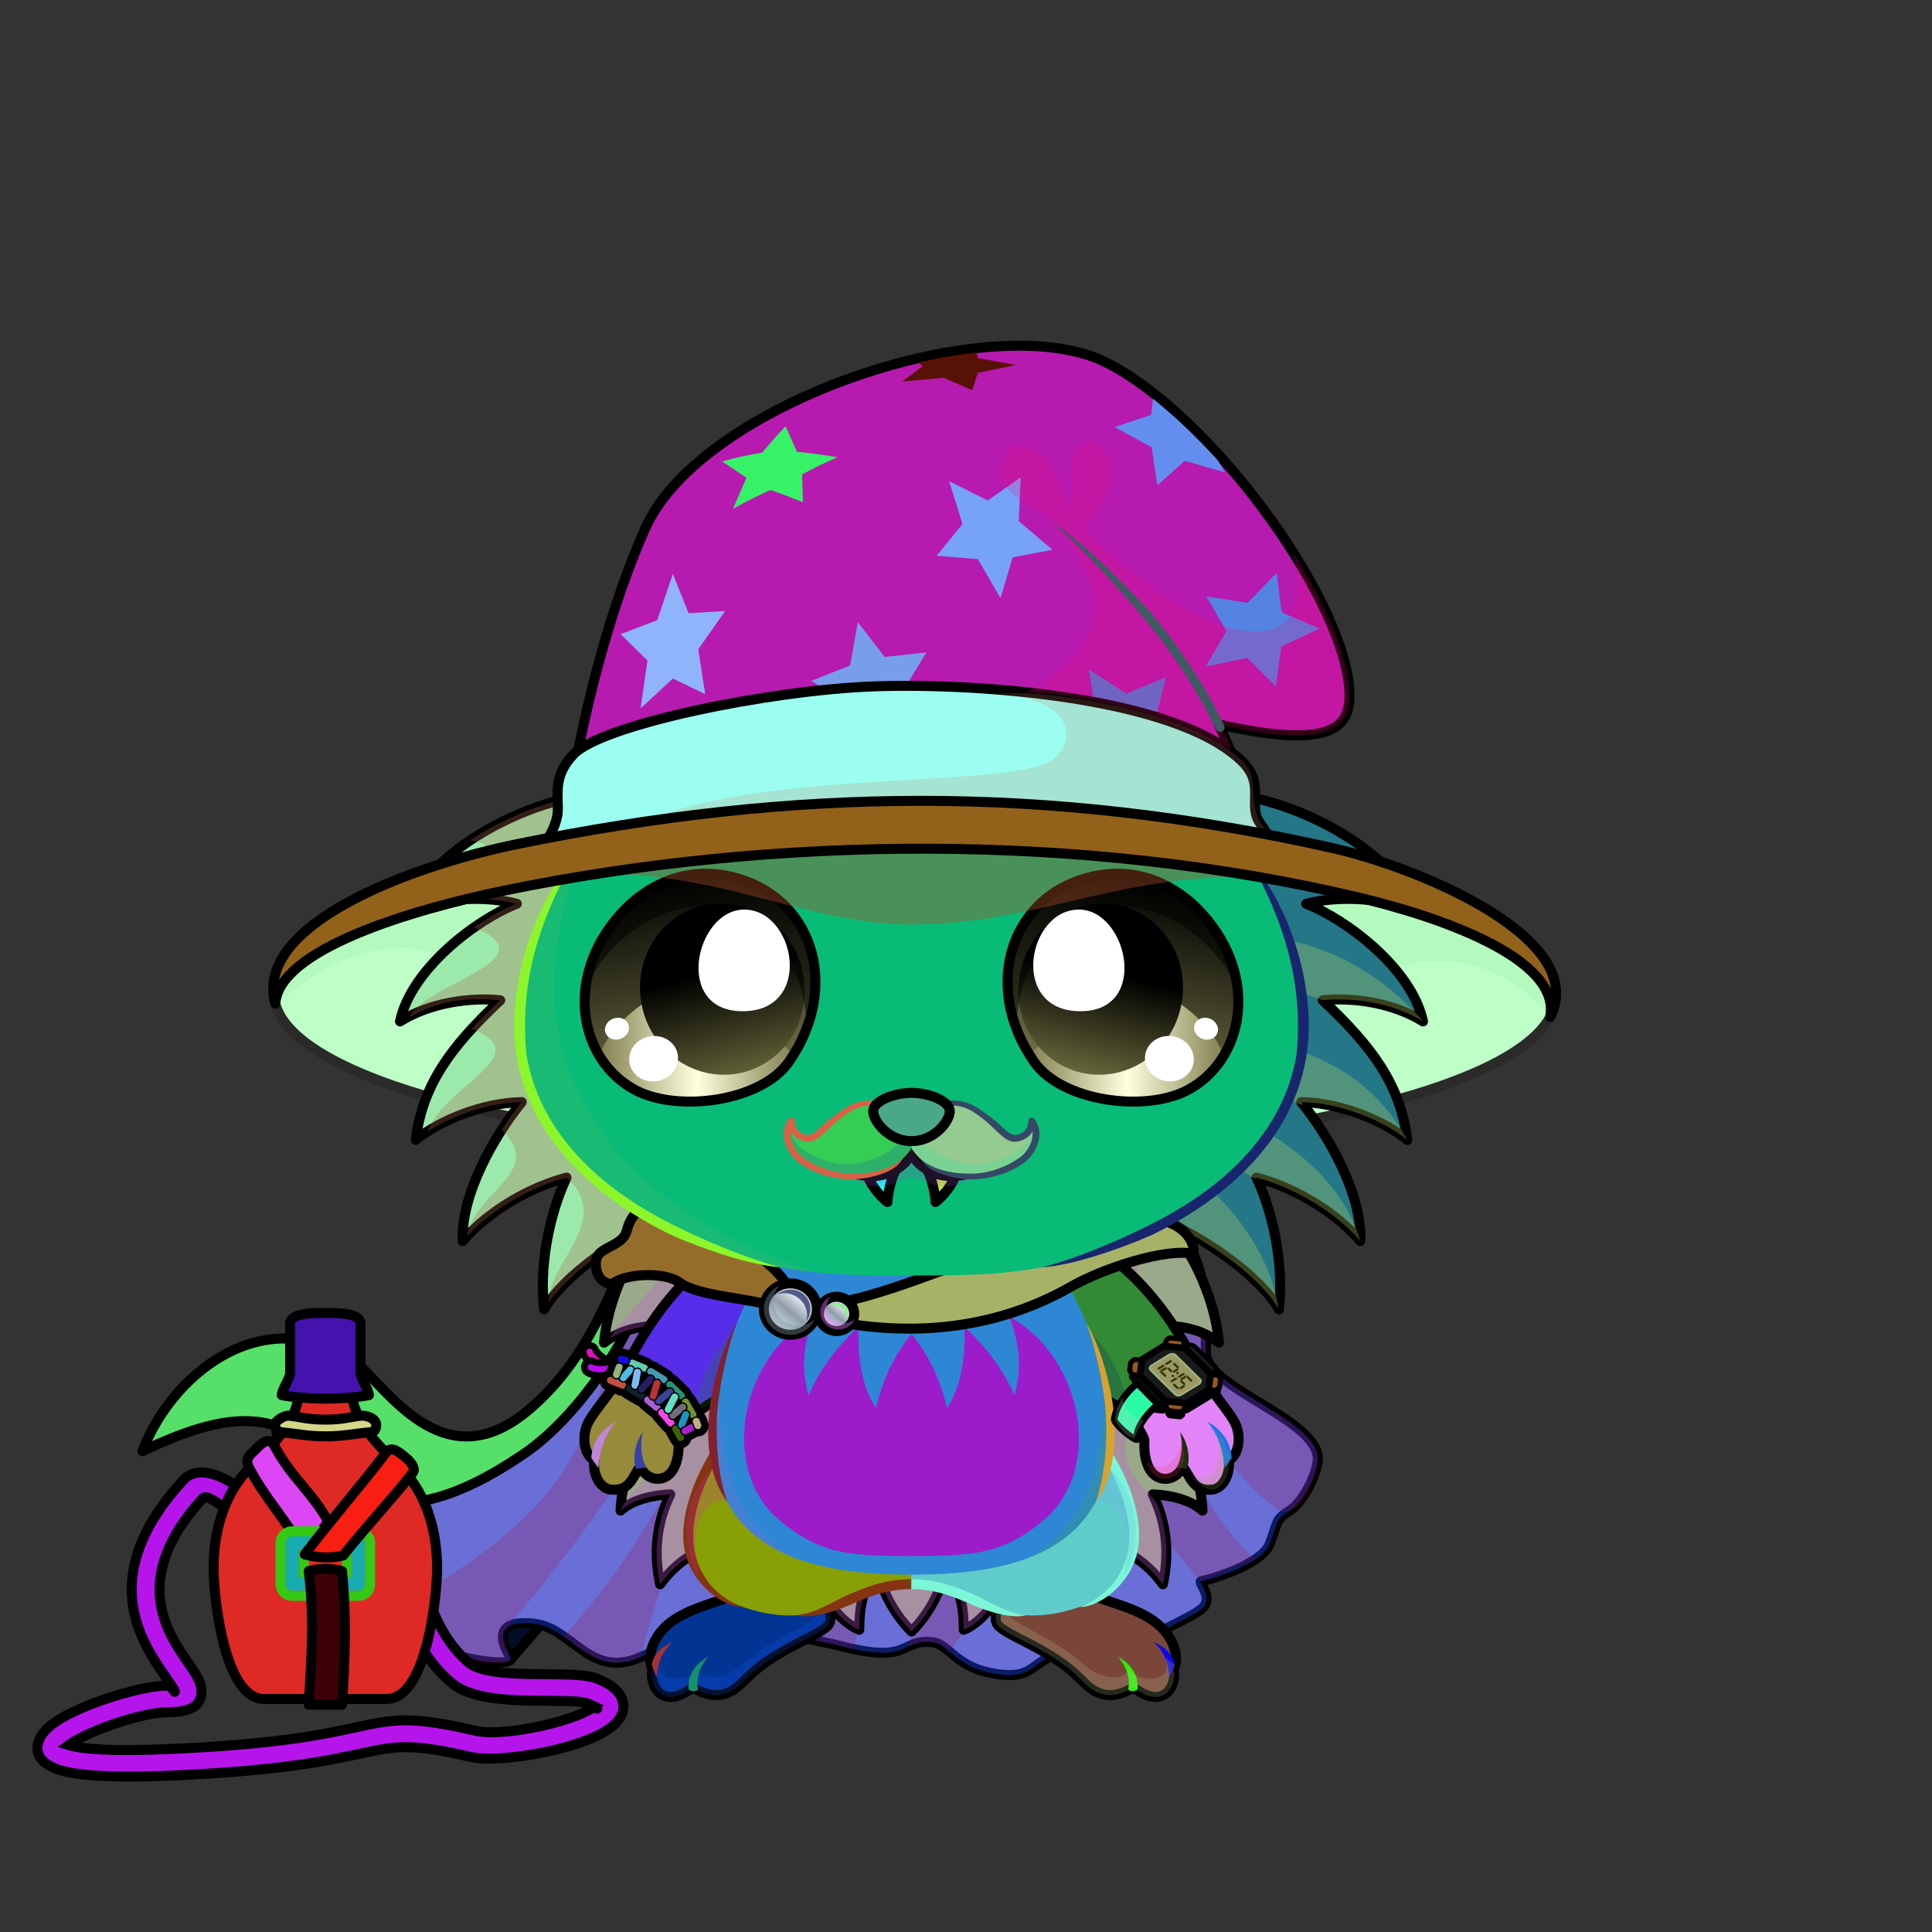 <svg xmlns="http://www.w3.org/2000/svg" xmlns:xlink="http://www.w3.org/1999/xlink" style="shape-rendering:geometricPrecision; text-rendering:geometricPrecision; image-rendering:optimizeQuality; fill-rule:evenodd; clip-rule:evenodd" version="1.1" viewBox="0 0 29000 29000" xml:space="preserve"><rect x="0" y="0" width="29000" height="29000" fill="#333333" stroke="none"/><defs><style type="text/css">.AccessoryFlaskWithWaterfil79 {fill:url(#AccessoryFlaskWithWaterid23)}
.AccessoryFlaskWithWaterfil1 {fill:black;fill-opacity:0.2}
.AccessoryFlaskWithWaterfil80 {fill:url(#AccessoryFlaskWithWaterid4)}
.AccessoryFlaskWithWaterfil48 {fill:white;fill-opacity:0.502}
.AccessoryFlaskWithWaterfil82 {fill:url(#AccessoryFlaskWithWaterid30)}
.AccessoryFlaskWithWaterfil15 {fill:black}
.AccessoryFlaskWithWaterfil78 {fill:url(#AccessoryFlaskWithWaterid25)}
.AccessoryFlaskWithWaterstr1 {stroke:black;stroke-width:150}
.AccessoryFlaskWithWaterfil2 {fill:none}
.AccessoryFlaskWithWaterstr4 {stroke:black;stroke-width:150}
.AccessoryFlaskWithWaterstr3 {stroke:black;stroke-width:150;stroke-linecap:round;stroke-linejoin:round}
.AccessoryFlaskWithWaterfil81 {fill:url(#AccessoryFlaskWithWaterid81)}
.AccessoryFlaskWithWaterstr0 {stroke:black;stroke-width:150;stroke-linecap:round;stroke-linejoin:round}
.AccessoryFlaskWithWaterfil83 {fill:url(#AccessoryFlaskWithWaterid79)}
.AccessoryFlaskWithWaterfil84 {fill:url(#AccessoryFlaskWithWaterid16)}
.AccessoryFlaskWithWaterfil85 {fill:url(#AccessoryFlaskWithWaterid13)}
.HairBack-Hedgehog0fil2 {fill:black;fill-opacity:0.302}
.HairBack-Hedgehog0fil0 {fill:url(#HairBack-Hedgehog0id162)}
.HairBack-Hedgehog0str0 {stroke:black;stroke-width:150;stroke-linecap:round;stroke-linejoin:round}
.HairBack-Hedgehog0fil1 {fill:url(#HairBack-Hedgehog0id161)}
.Tail-Hedgehog0fil2 {fill:black;fill-opacity:0.302}
.Tail-Hedgehog0fil29 {fill:url(#Tail-Hedgehog0id156)}
.Tail-Hedgehog0str0 {stroke:black;stroke-width:150;stroke-linecap:round;stroke-linejoin:round}
.RightFoot-Hedgehog0fil43 {fill:black}
.RightFoot-Hedgehog0fil11 {fill:black;fill-opacity:0.2}
.RightFoot-Hedgehog0fil42 {fill:#cfc6bc}
.RightFoot-Hedgehog0str0 {stroke:black;stroke-width:150;stroke-linecap:round;stroke-linejoin:round}
.RightLeg-Hedgehog0fil48 {fill:url(#RightLeg-Hedgehog0id47)}
.RightLeg-Hedgehog0fil10 {fill:black;fill-rule:nonzero}
.RightLeg-Hedgehog0fil11 {fill:black;fill-opacity:0.2}
.LeftFoot-Hedgehog0fil11 {fill:black;fill-opacity:0.2}
.LeftFoot-Hedgehog0fil43 {fill:black}
.LeftFoot-Hedgehog0fil42 {fill:#cfc6bc}
.LeftFoot-Hedgehog0str0 {stroke:black;stroke-width:150;stroke-linecap:round;stroke-linejoin:round}
.LeftLeg-Hedgehog0fil53 {fill:url(#LeftLeg-Hedgehog0id5)}
.LeftLeg-Hedgehog0fil10 {fill:black;fill-rule:nonzero}
.LeftLeg-Hedgehog0fil11 {fill:black;fill-opacity:0.2}
.RightHand-Hedgehog0fil11 {fill:black;fill-opacity:0.2}
.RightHand-Hedgehog0fil56 {fill:url(#RightHand-Hedgehog0id68)}
.RightHand-Hedgehog0str0 {stroke:black;stroke-width:150;stroke-linecap:round;stroke-linejoin:round}
.RightPaw-Hedgehog0fil61 {fill:#b6a38a}
.RightPaw-Hedgehog0fil43 {fill:black}
.RightPaw-Hedgehog0fil11 {fill:black;fill-opacity:0.2}
.RightPaw-Hedgehog0fil4 {fill:none}
.RightPaw-Hedgehog0str0 {stroke:black;stroke-width:150;stroke-linecap:round;stroke-linejoin:round}
.LeftHand-Hedgehog0fil11 {fill:black;fill-opacity:0.2}
.LeftHand-Hedgehog0fil64 {fill:url(#LeftHand-Hedgehog0id78)}
.LeftHand-Hedgehog0str0 {stroke:black;stroke-width:150;stroke-linecap:round;stroke-linejoin:round}
.Body-Hedgehog3fil67 {fill:url(#Body-Hedgehog3id9)}
.Body-Hedgehog3fil11 {fill:black;fill-opacity:0.2}
.Body-Hedgehog3fil70 {fill:url(#Body-Hedgehog3id49)}
.Body-Hedgehog3fil10 {fill:black;fill-rule:nonzero}
.LeftPaw-Hedgehog0fil72 {fill:#b6a38a}
.LeftPaw-Hedgehog0fil11 {fill:black;fill-opacity:0.2}
.LeftPaw-Hedgehog0fil43 {fill:black}
.LeftPaw-Hedgehog0fil4 {fill:none}
.LeftPaw-Hedgehog0str0 {stroke:black;stroke-width:150;stroke-linecap:round;stroke-linejoin:round}
.Head-Hedgehog0fil111 {fill:url(#Head-Hedgehog0id4)}
.Head-Hedgehog0fil11 {fill:black;fill-opacity:0.2}
.Head-Hedgehog0fil10 {fill:black;fill-rule:nonzero}
.Mouth-Hedgehog3fil11 {fill:black;fill-opacity:0.2}
.Mouth-Hedgehog3fil121 {fill:white}
.Mouth-Hedgehog3str0 {stroke:black;stroke-width:150;stroke-linecap:round;stroke-linejoin:round}
.Mouth-Hedgehog3fil4 {fill:none}
.Eyes-Hedgehog0fil124 {fill:#955723}
.Eyes-Hedgehog0fil11 {fill:black;fill-opacity:0.2}
.Eyes-Hedgehog0fil125 {fill:url(#Eyes-Hedgehog0id155)}
.Eyes-Hedgehog0fil126 {fill:url(#Eyes-Hedgehog0id118)}
.Eyes-Hedgehog0fil121 {fill:white}
.Eyes-Hedgehog0fil127 {fill:url(#Eyes-Hedgehog0id136)}
.Eyes-Hedgehog0fil128 {fill:black;fill-opacity:0.502}
.Eyes-Hedgehog0fil129 {fill:url(#Eyes-Hedgehog0id153)}
.Eyes-Hedgehog0fil130 {fill:url(#Eyes-Hedgehog0id117)}
.Eyes-Hedgehog0fil131 {fill:url(#Eyes-Hedgehog0id135)}
.Eyes-Hedgehog0fil4 {fill:none}
.Eyes-Hedgehog0str1 {stroke:black;stroke-width:150}
.Moustache-Hedgehog5fil179 {fill:url(#Moustache-Hedgehog5id157)}
.Moustache-Hedgehog5fil11 {fill:black;fill-opacity:0.2}
.Moustache-Hedgehog5fil10 {fill:black;fill-rule:nonzero}
.Moustache-Hedgehog5fil180 {fill:url(#Moustache-Hedgehog5id164)}
.Nose-Hedgehog0fil186 {fill:url(#Nose-Hedgehog0id133)}
.Nose-Hedgehog0str0 {stroke:black;stroke-width:150;stroke-linecap:round;stroke-linejoin:round}
.BraceletMilitary-Smallfil31 {fill:url(#BraceletMilitary-Smallid312);fill-rule:nonzero}
.BraceletMilitary-Smallfil32 {fill:url(#BraceletMilitary-Smallid289);fill-rule:nonzero}
.BraceletMilitary-Smallfil56 {fill:#955723}
.BraceletMilitary-Smallfil24 {fill:black;fill-opacity:0.2}
.BraceletMilitary-Smallfil6 {fill:none;fill-rule:nonzero}
.BraceletMilitary-Smallstr4 {stroke:black;stroke-width:200}
.BraceletMilitary-Smallfil33 {fill:black;fill-rule:nonzero}
.BraceletMilitary-Smallstr5 {stroke:black;stroke-width:200;stroke-linecap:round;stroke-linejoin:round}
.BraceletMilitary-Smallfil34 {fill:url(#BraceletMilitary-Smallid336);fill-rule:nonzero}
.BraceletMilitary-Smallstr6 {stroke:black;stroke-width:20}
.BraceletMilitary-Smallfil35 {fill:url(#BraceletMilitary-Smallid327);fill-rule:nonzero}
.BraceletMilitary-Smallfil36 {fill:url(#BraceletMilitary-Smallid342);fill-rule:nonzero}
.BraceletMilitary-Smallfil37 {fill:url(#BraceletMilitary-Smallid345);fill-rule:nonzero}
.BraceletMilitary-Smallfil38 {fill:url(#BraceletMilitary-Smallid328);fill-rule:nonzero}
.BraceletMilitary-Smallfil39 {fill:url(#BraceletMilitary-Smallid326);fill-rule:nonzero}
.BraceletMilitary-Smallfil40 {fill:url(#BraceletMilitary-Smallid330);fill-rule:nonzero}
.BraceletMilitary-Smallfil41 {fill:url(#BraceletMilitary-Smallid332);fill-rule:nonzero}
.BraceletMilitary-Smallfil42 {fill:url(#BraceletMilitary-Smallid338);fill-rule:nonzero}
.BraceletMilitary-Smallfil43 {fill:url(#BraceletMilitary-Smallid341);fill-rule:nonzero}
.BraceletMilitary-Smallfil44 {fill:url(#BraceletMilitary-Smallid337);fill-rule:nonzero}
.BraceletMilitary-Smallfil45 {fill:url(#BraceletMilitary-Smallid334);fill-rule:nonzero}
.BraceletMilitary-Smallfil46 {fill:url(#BraceletMilitary-Smallid335);fill-rule:nonzero}
.BraceletMilitary-Smallfil47 {fill:url(#BraceletMilitary-Smallid340);fill-rule:nonzero}
.BraceletMilitary-Smallfil48 {fill:url(#BraceletMilitary-Smallid343);fill-rule:nonzero}
.BraceletMilitary-Smallfil49 {fill:url(#BraceletMilitary-Smallid339);fill-rule:nonzero}
.BraceletMilitary-Smallfil50 {fill:url(#BraceletMilitary-Smallid329);fill-rule:nonzero}
.BraceletMilitary-Smallfil51 {fill:url(#BraceletMilitary-Smallid344);fill-rule:nonzero}
.BraceletMilitary-Smallfil52 {fill:url(#BraceletMilitary-Smallid333);fill-rule:nonzero}
.BraceletMilitary-Smallfil53 {fill:url(#BraceletMilitary-Smallid331);fill-rule:nonzero}
.BraceletMilitary-Smallfil54 {fill:url(#BraceletMilitary-Smallid346);fill-rule:nonzero}
.BraceletMilitary-Smallstr0 {stroke:black;stroke-width:100;stroke-linecap:round;stroke-linejoin:round}
.BraceletMilitary-Smallfil55 {fill:#1A1A1A}
.BraceletMilitary-Smallfil2 {fill:none}
.BraceletMilitary-Smallstr2 {stroke:black;stroke-width:150;stroke-linecap:round;stroke-linejoin:round}
.BraceletMilitary-Smallfil57 {fill:#999966}
.BraceletMilitary-Smallstr7 {stroke:#CCFFCC;stroke-width:20}
.BraceletMilitary-Smallfil58 {fill:#333300;fill-rule:nonzero}
.BraceletMilitary-Smallstr8 {stroke:#333300;stroke-width:7.62}
.BraceletMilitary-Smallstr9 {stroke:#83B883;stroke-width:20}
.BraceletMilitary-Smallfil59 {fill:url(#BraceletMilitary-Smallid163)}
.HatMerlinBack-Smallfil24 {fill:black;fill-opacity:0.2}
.HatMerlinBack-Smallfil315 {fill:url(#HatMerlinBack-Smallid88)}
.HatMerlinBack-Smallstr24 {stroke:#2B2A29;stroke-width:150}
.HatMerlin-Smallfil13 {fill:black;fill-opacity:0.4}
.HatMerlin-Smallfil317 {fill:#7EA6F7}
.HatMerlin-Smallfil318 {fill:#C4D8FF}
.HatMerlin-Smallfil319 {fill:#789EEB}
.HatMerlin-Smallfil320 {fill:#4F7CD6}
.HatMerlin-Smallfil321 {fill:#76A2FA}
.HatMerlin-Smallfil322 {fill:#5483E3}
.HatMerlin-Smallfil24 {fill:black;fill-opacity:0.2}
.HatMerlin-Smallfil33 {fill:black;fill-rule:nonzero}
.HatMerlin-Smallfil325 {fill:#8FB4FC}
.HatMerlin-Smallfil326 {fill:#B0CAFF}
.HatMerlin-Smallfil316 {fill:url(#HatMerlin-Smallid220)}
.HatMerlin-Smallstr2 {stroke:black;stroke-width:150;stroke-linecap:round;stroke-linejoin:round}
.HatMerlin-Smallfil323 {fill:url(#HatMerlin-Smallid123)}
.HatMerlin-Smallfil324 {fill:url(#HatMerlin-Smallid285);fill-rule:nonzero}
.NecklaceCapeBlueBack-Smallfil2 {fill:black;fill-opacity:0.502}
.NecklaceCapeBlueBack-Smallfil3 {fill:black;fill-opacity:0.302}
.NecklaceCapeBlueBack-Smallfil4 {fill:black;fill-opacity:0.2}
.NecklaceCapeBlueBack-Smallfil25 {fill:#020E27}
.NecklaceCapeBlueBack-Smallstr0 {stroke:black;stroke-width:150;stroke-linecap:round;stroke-linejoin:round}
.NecklaceCapeBlueBack-Smallfil26 {fill:url(#NecklaceCapeBlueBack-Smallid21)}
.NecklaceCapeBlueBack-Smallfil27 {fill:url(#NecklaceCapeBlueBack-Smallid10)}
.NecklaceCapeBlue-Smallfil10 {fill:black;fill-opacity:0.4}
.NecklaceCapeBlue-Smallfil11 {fill:white;fill-opacity:0.8}
.NecklaceCapeBlue-Smallfil28 {fill:url(#NecklaceCapeBlue-Smallid18)}
.NecklaceCapeBlue-Smallstr1 {stroke:black;stroke-width:150}
.NecklaceCapeBlue-Smallfil29 {fill:url(#NecklaceCapeBlue-Smallid27)}
.NecklaceCapeBlue-Smallstr0 {stroke:black;stroke-width:150;stroke-linecap:round;stroke-linejoin:round}
.NecklaceCapeBlue-Smallfil8 {fill:url(#NecklaceCapeBlue-Smallid30)}
.NecklaceCapeBlue-Smallfil9 {fill:url(#NecklaceCapeBlue-Smallid35)}
</style><linearGradient gradientUnits="userSpaceOnUse" id="AccessoryFlaskWithWaterid23" x1="3205.91" x2="6561.17" y1="23126.1" y2="23126.1">
   <stop offset="0" style="stop-opacity:1; stop-color:#865126"/>
   <stop offset="0.149" style="stop-opacity:1; stop-color:#734F25"/>
   <stop offset="0.412" style="stop-opacity:1; stop-color:#4F341B"/>
   <stop offset="0.761" style="stop-opacity:1; stop-color:#BA833C"/>
   <stop offset="1" style="stop-opacity:1; stop-color:#855819"/>
  </linearGradient><linearGradient gradientUnits="userSpaceOnUse" id="AccessoryFlaskWithWaterid4" x1="4230.39" x2="5536.69" y1="20350.8" y2="20350.8">
   <stop offset="0" style="stop-opacity:1; stop-color:#424D4A"/>
   <stop offset="0.259" style="stop-opacity:1; stop-color:#707A78"/>
   <stop offset="0.451" style="stop-opacity:1; stop-color:#4C5654"/>
   <stop offset="0.69" style="stop-opacity:1; stop-color:#DFE9EB"/>
   <stop offset="1" style="stop-opacity:1; stop-color:#A4ADAB"/>
  </linearGradient><linearGradient gradientUnits="userSpaceOnUse" id="AccessoryFlaskWithWaterid30" x1="4716.11" x2="5050.97" y1="23904.1" y2="23034.9">
   <stop offset="0" style="stop-opacity:1; stop-color:#4D4B42"/>
   <stop offset="0.169" style="stop-opacity:1; stop-color:#707A78"/>
   <stop offset="0.341" style="stop-opacity:1; stop-color:#4C5654"/>
   <stop offset="0.569" style="stop-opacity:1; stop-color:#DFE9EB"/>
   <stop offset="1" style="stop-opacity:1; stop-color:#838577"/>
  </linearGradient><linearGradient gradientUnits="userSpaceOnUse" id="AccessoryFlaskWithWaterid25" x1="5672.23" x2="4247.15" y1="27034.1" y2="21734.6">
   <stop offset="0" style="stop-opacity:1; stop-color:#8A7A6E"/>
   <stop offset="0.259" style="stop-opacity:1; stop-color:#413836"/>
   <stop offset="0.651" style="stop-opacity:1; stop-color:#3B3332"/>
   <stop offset="1" style="stop-opacity:1; stop-color:#AB9780"/>
  </linearGradient><linearGradient gradientUnits="userSpaceOnUse" id="AccessoryFlaskWithWaterid81" x1="4549.26" x2="4088.46" y1="23238.9" y2="21722.7">
   <stop offset="0" style="stop-opacity:1; stop-color:#12131C"/>
   <stop offset="0.369" style="stop-opacity:1; stop-color:#3B3332"/>
   <stop offset="1" style="stop-opacity:1; stop-color:#AB9780"/>
  </linearGradient><linearGradient gradientUnits="userSpaceOnUse" id="AccessoryFlaskWithWaterid79" x1="4867.21" x2="5918.47" xlink:href="#AccessoryFlaskWithWaterid16" y1="23175.3" y2="21958.8">
  </linearGradient><linearGradient gradientUnits="userSpaceOnUse" id="AccessoryFlaskWithWaterid13" x1="4125.86" x2="5646.78" xlink:href="#AccessoryFlaskWithWaterid4" y1="21404.4" y2="21404.4">
  </linearGradient><linearGradient gradientUnits="userSpaceOnUse" id="HairBack-Hedgehog0id162" x1="8824.32" x2="8824.32" xlink:href="#HairBack-Hedgehog0id6" y1="20216.8" y2="11906.6">
  </linearGradient><linearGradient gradientUnits="userSpaceOnUse" id="HairBack-Hedgehog0id161" x1="18539.6" x2="18539.6" xlink:href="#HairBack-Hedgehog0id6" y1="20216.8" y2="11906.6">
  </linearGradient><linearGradient gradientUnits="userSpaceOnUse" id="Tail-Hedgehog0id156" x1="13681.9" x2="13681.9" xlink:href="#Tail-Hedgehog0id6" y1="18011.3" y2="24488.9">
  </linearGradient><linearGradient gradientUnits="objectBoundingBox" id="RightLeg-Hedgehog0id47" x1="50%" x2="50%" xlink:href="#RightLeg-Hedgehog0id5" y1="100%" y2="0%">
  </linearGradient><linearGradient gradientUnits="objectBoundingBox" id="LeftLeg-Hedgehog0id5" x1="50%" x2="50%" y1="100%" y2="0%">
   <stop offset="0" style="stop-opacity:1; stop-color:#cfc6bc"/>
   <stop offset="0.212" style="stop-opacity:1; stop-color:#cfc6bc"/>
   <stop offset="1" style="stop-opacity:1; stop-color:#b6a38a"/>
  </linearGradient><linearGradient gradientUnits="objectBoundingBox" id="RightHand-Hedgehog0id68" x1="30.208%" x2="69.792%" y1="5.019%" y2="94.98%">
   <stop offset="0" style="stop-opacity:1; stop-color:#8f7d65"/>
   <stop offset="0.141" style="stop-opacity:1; stop-color:#8f7d65"/>
   <stop offset="0.71" style="stop-opacity:1; stop-color:#b6a38a"/>
   <stop offset="1" style="stop-opacity:1; stop-color:#b6a38a"/>
  </linearGradient><linearGradient gradientUnits="objectBoundingBox" id="LeftHand-Hedgehog0id78" x1="69.792%" x2="30.208%" xlink:href="#LeftHand-Hedgehog0id68" y1="5.019%" y2="94.98%">
  </linearGradient><linearGradient gradientUnits="objectBoundingBox" id="Body-Hedgehog3id9" x1="50%" x2="50%" y1="0%" y2="100%">
   <stop offset="0" style="stop-opacity:1; stop-color:#8f7d65"/>
   <stop offset="0.102" style="stop-opacity:1; stop-color:#8f7d65"/>
   <stop offset="0.349" style="stop-opacity:1; stop-color:#b6a38a"/>
   <stop offset="1" style="stop-opacity:1; stop-color:#cfc6bc"/>
  </linearGradient><linearGradient gradientUnits="userSpaceOnUse" id="Body-Hedgehog3id49" x1="13681.9" x2="13681.9" y1="23357" y2="19763.9">
   <stop offset="0" style="stop-opacity:1; stop-color:#ededed"/>
   <stop offset="0.369" style="stop-opacity:1; stop-color:#ededed"/>
   <stop offset="1" style="stop-opacity:1; stop-color:#e0d5d5"/>
  </linearGradient><linearGradient gradientUnits="objectBoundingBox" id="Head-Hedgehog0id4" x1="50%" x2="50%" y1="100%" y2="0%">
   <stop offset="0" style="stop-opacity:1; stop-color:#8f7d65"/>
   <stop offset="0.251" style="stop-opacity:1; stop-color:#b6a38a"/>
   <stop offset="0.761" style="stop-opacity:1; stop-color:#cfc6bc"/>
   <stop offset="1" style="stop-opacity:1; stop-color:#cfc6bc"/>
  </linearGradient><linearGradient gradientUnits="objectBoundingBox" id="Eyes-Hedgehog0id155" x1="60.614%" x2="39.386%" xlink:href="#Eyes-Hedgehog0id0" y1="97.906%" y2="2.093%">
  </linearGradient><linearGradient gradientUnits="objectBoundingBox" id="Eyes-Hedgehog0id118" x1="0%" x2="100%" xlink:href="#Eyes-Hedgehog0id43" y1="50%" y2="50%">
  </linearGradient><linearGradient gradientUnits="objectBoundingBox" id="Eyes-Hedgehog0id136" x1="38.012%" x2="61.988%" xlink:href="#Eyes-Hedgehog0id75" y1="1.178%" y2="98.822%">
  </linearGradient><linearGradient gradientUnits="userSpaceOnUse" id="Eyes-Hedgehog0id153" x1="16488.2" x2="17223.7" xlink:href="#Eyes-Hedgehog0id0" y1="16464" y2="13186.4">
  </linearGradient><linearGradient gradientUnits="userSpaceOnUse" id="Eyes-Hedgehog0id117" x1="15449.3" x2="18370.2" xlink:href="#Eyes-Hedgehog0id43" y1="15687.7" y2="15687.7">
  </linearGradient><linearGradient gradientUnits="userSpaceOnUse" id="Eyes-Hedgehog0id135" x1="16817.7" x2="16224.7" xlink:href="#Eyes-Hedgehog0id75" y1="13591.9" y2="16102.4">
  </linearGradient><linearGradient gradientUnits="userSpaceOnUse" id="Moustache-Hedgehog5id157" x1="13226.6" x2="12268" xlink:href="#Moustache-Hedgehog5id6" y1="17661.8" y2="16551.7">
  </linearGradient><linearGradient gradientUnits="userSpaceOnUse" id="Moustache-Hedgehog5id164" x1="14137.3" x2="15095.8" xlink:href="#Moustache-Hedgehog5id6" y1="17661.8" y2="16551.7">
  </linearGradient><linearGradient gradientUnits="userSpaceOnUse" id="Nose-Hedgehog0id133" x1="13681.9" x2="13681.9" y1="16404" y2="17128.6">
   <stop offset="0" style="stop-opacity:1; stop-color:#FFCCCC"/>
   <stop offset="1" style="stop-opacity:1; stop-color:#B37173"/>
  </linearGradient><linearGradient gradientUnits="userSpaceOnUse" id="BraceletMilitary-Smallid312" x1="9055.54" x2="8864.54" xlink:href="#BraceletMilitary-Smallid289" y1="20494" y2="20286.8">
  </linearGradient><radialGradient cx="9254.36" cy="20756" fx="9254.36" fy="20756" gradientTransform="matrix(1 -0 -0 0.642 0 7425)" gradientUnits="userSpaceOnUse" id="BraceletMilitary-Smallid336" r="185.37" xlink:href="#BraceletMilitary-Smallid326">
  </radialGradient><radialGradient cx="9539.82" cy="20895.7" fx="9539.82" fy="20895.7" gradientTransform="matrix(1 -0 -0 0.76 0 5017)" gradientUnits="userSpaceOnUse" id="BraceletMilitary-Smallid327" r="181.25" xlink:href="#BraceletMilitary-Smallid326">
  </radialGradient><radialGradient cx="9790.23" cy="21071.2" fx="9790.23" fy="21071.2" gradientTransform="matrix(1 -0 -0 0.904 0 2025)" gradientUnits="userSpaceOnUse" id="BraceletMilitary-Smallid342" r="158.51" xlink:href="#BraceletMilitary-Smallid326">
  </radialGradient><radialGradient cx="10002.1" cy="21282.7" fx="10002.1" fy="21282.7" gradientTransform="matrix(0.927 -0 -0 1 733 -1)" gradientUnits="userSpaceOnUse" id="BraceletMilitary-Smallid345" r="170.58" xlink:href="#BraceletMilitary-Smallid326">
  </radialGradient><radialGradient cx="10178.7" cy="21512.8" fx="10178.7" fy="21512.8" gradientTransform="matrix(0.782 -0 -0 1 2220 0)" gradientUnits="userSpaceOnUse" id="BraceletMilitary-Smallid328" r="152.23" xlink:href="#BraceletMilitary-Smallid326">
  </radialGradient><radialGradient cx="9867.43" cy="20647.4" fx="9867.43" fy="20647.4" gradientTransform="matrix(1 -0 -0 0.76 0 4955)" gradientUnits="userSpaceOnUse" id="BraceletMilitary-Smallid330" r="195.52" xlink:href="#BraceletMilitary-Smallid326">
  </radialGradient><radialGradient cx="10140.2" cy="20867.3" fx="10140.2" fy="20867.3" gradientTransform="matrix(1 -0 -0 0.976 0 493)" gradientUnits="userSpaceOnUse" id="BraceletMilitary-Smallid332" r="180.25" xlink:href="#BraceletMilitary-Smallid326">
  </radialGradient><radialGradient cx="10345.9" cy="21139" fx="10345.9" fy="21139" gradientTransform="matrix(0.746 -0 -0 1 2628 0)" gradientUnits="userSpaceOnUse" id="BraceletMilitary-Smallid338" r="190.33" xlink:href="#BraceletMilitary-Smallid326">
  </radialGradient><radialGradient cx="9408.26" cy="20620.7" fx="9408.26" fy="20620.7" gradientTransform="matrix(0.942 -0 -0 1 545 0)" gradientUnits="userSpaceOnUse" id="BraceletMilitary-Smallid341" r="146.77" xlink:href="#BraceletMilitary-Smallid326">
  </radialGradient><radialGradient cx="9549.35" cy="20696" fx="9549.35" fy="20696" gradientTransform="matrix(0.503 -0 -0 1 4745 -1)" gradientUnits="userSpaceOnUse" id="BraceletMilitary-Smallid337" r="192.18" xlink:href="#BraceletMilitary-Smallid326">
  </radialGradient><radialGradient cx="9696.78" cy="20776.1" fx="9696.78" fy="20776.1" gradientTransform="matrix(0.937 -0 -0 1 609 0)" gradientUnits="userSpaceOnUse" id="BraceletMilitary-Smallid334" r="165.41" xlink:href="#BraceletMilitary-Smallid326">
  </radialGradient><radialGradient cx="9970.92" cy="20960" fx="9970.92" fy="20960" gradientTransform="matrix(1 -0 -0 0.89 0 2316)" gradientUnits="userSpaceOnUse" id="BraceletMilitary-Smallid335" r="174.61" xlink:href="#BraceletMilitary-Smallid326">
  </radialGradient><radialGradient cx="10173.8" cy="21182.9" fx="10173.8" fy="21182.9" gradientTransform="matrix(1 -0 -0 0.902 0 2083)" gradientUnits="userSpaceOnUse" id="BraceletMilitary-Smallid340" r="163.81" xlink:href="#BraceletMilitary-Smallid326">
  </radialGradient><radialGradient cx="9833.04" cy="20858.9" fx="9833.04" fy="20858.9" gradientTransform="matrix(0.578 -0 -0 1 4152 0)" gradientUnits="userSpaceOnUse" id="BraceletMilitary-Smallid343" r="189.24" xlink:href="#BraceletMilitary-Smallid326">
  </radialGradient><radialGradient cx="10078.3" cy="21063.1" fx="10078.3" fy="21063.1" gradientTransform="matrix(0.71 -0 -0 1 2919 1)" gradientUnits="userSpaceOnUse" id="BraceletMilitary-Smallid339" r="187.15" xlink:href="#BraceletMilitary-Smallid326">
  </radialGradient><radialGradient cx="10262.5" cy="21310.7" fx="10262.5" fy="21310.7" gradientTransform="matrix(0.667 -0 -0 1 3414 1)" gradientUnits="userSpaceOnUse" id="BraceletMilitary-Smallid329" r="168.37" xlink:href="#BraceletMilitary-Smallid326">
  </radialGradient><radialGradient cx="10329.6" cy="21454.8" fx="10329.6" fy="21454.8" gradientTransform="matrix(1 -0 -0 0.799 -1 4310)" gradientUnits="userSpaceOnUse" id="BraceletMilitary-Smallid344" r="131.1" xlink:href="#BraceletMilitary-Smallid326">
  </radialGradient><radialGradient cx="9273.42" cy="20576.5" fx="9273.42" fy="20576.5" gradientTransform="matrix(0.694 -0 -0 1 2841 0)" gradientUnits="userSpaceOnUse" id="BraceletMilitary-Smallid333" r="143.51" xlink:href="#BraceletMilitary-Smallid326">
  </radialGradient><radialGradient cx="9358.76" cy="20411.1" fx="9358.76" fy="20411.1" gradientTransform="matrix(1 -0 -0 0.739 1 5322)" gradientUnits="userSpaceOnUse" id="BraceletMilitary-Smallid331" r="114.53" xlink:href="#BraceletMilitary-Smallid326">
  </radialGradient><radialGradient cx="10463" cy="21366.2" fx="10463" fy="21366.2" gradientTransform="matrix(0.776 -0 -0 1 2344 1)" gradientUnits="userSpaceOnUse" id="BraceletMilitary-Smallid346" r="115.1" xlink:href="#BraceletMilitary-Smallid326">
  </radialGradient><linearGradient gradientUnits="userSpaceOnUse" id="BraceletMilitary-Smallid163" x1="17296.2" x2="16813" y1="20887.7" y2="21488.4">
   <stop offset="0" style="stop-opacity:1; stop-color:#666633"/>
   <stop offset="1" style="stop-opacity:1; stop-color:#404020"/>
  </linearGradient><linearGradient gradientUnits="userSpaceOnUse" id="HatMerlinBack-Smallid88" x1="13726.5" x2="13726.5" y1="17298.2" y2="12518.9">
   <stop offset="0" style="stop-opacity:1; stop-color:#3E3D9D"/>
   <stop offset="1" style="stop-opacity:1; stop-color:#1B196E"/>
  </linearGradient><linearGradient gradientUnits="userSpaceOnUse" id="HatMerlin-Smallid220" x1="13305.9" x2="15360.8" y1="5488.05" y2="12759.6">
   <stop offset="0" style="stop-opacity:1; stop-color:#9CA1FF"/>
   <stop offset="0.431" style="stop-opacity:1; stop-color:#6F6DDB"/>
   <stop offset="1" style="stop-opacity:1; stop-color:#1A1A80"/>
  </linearGradient><linearGradient gradientUnits="userSpaceOnUse" id="HatMerlin-Smallid123" x1="11773.2" x2="15512.2" y1="9094.18" y2="14130.4">
   <stop offset="0" style="stop-opacity:1; stop-color:#D9B6FC"/>
   <stop offset="1" style="stop-opacity:1; stop-color:#8943CF"/>
  </linearGradient><linearGradient gradientUnits="userSpaceOnUse" id="HatMerlin-Smallid285" x1="14491.9" x2="12968" y1="16734.1" y2="10553.9">
   <stop offset="0" style="stop-opacity:1; stop-color:#22209E"/>
   <stop offset="1" style="stop-opacity:1; stop-color:#909AF5"/>
  </linearGradient><linearGradient gradientUnits="userSpaceOnUse" id="NecklaceCapeBlueBack-Smallid21" x1="6870.81" x2="16645.2" y1="25350.5" y2="17997.5">
   <stop offset="0" style="stop-opacity:1; stop-color:#0012B0"/>
   <stop offset="0.369" style="stop-opacity:1; stop-color:#0075B8"/>
   <stop offset="0.71" style="stop-opacity:1; stop-color:#31A2E8"/>
   <stop offset="1" style="stop-opacity:1; stop-color:#1070AD"/>
  </linearGradient><linearGradient gradientUnits="userSpaceOnUse" id="NecklaceCapeBlueBack-Smallid10" x1="3775.89" x2="8062.57" y1="18810.6" y2="22568.8">
   <stop offset="0" style="stop-opacity:1; stop-color:#006DCC"/>
   <stop offset="0.271" style="stop-opacity:1; stop-color:#0D8BE6"/>
   <stop offset="0.529" style="stop-opacity:1; stop-color:#033FA8"/>
   <stop offset="1" style="stop-opacity:1; stop-color:#200049"/>
  </linearGradient><linearGradient gradientUnits="userSpaceOnUse" id="NecklaceCapeBlue-Smallid18" x1="9583.42" x2="11278.1" y1="18153" y2="19638.8">
   <stop offset="0" style="stop-opacity:1; stop-color:#006DCC"/>
   <stop offset="0.631" style="stop-opacity:1; stop-color:#256AE3"/>
   <stop offset="1" style="stop-opacity:1; stop-color:#200049"/>
  </linearGradient><linearGradient gradientUnits="userSpaceOnUse" id="NecklaceCapeBlue-Smallid27" x1="17833.2" x2="12284.7" xlink:href="#NecklaceCapeBlue-Smallid7" y1="18943.3" y2="19174.1">
  </linearGradient><linearGradient gradientUnits="objectBoundingBox" id="NecklaceCapeBlue-Smallid30" x1="82.414%" x2="17.586%" y1="12.622%" y2="87.378%">
   <stop offset="0" style="stop-opacity:1; stop-color:#B3C0CC"/>
   <stop offset="0.271" style="stop-opacity:1; stop-color:#D8DDE6"/>
   <stop offset="0.541" style="stop-opacity:1; stop-color:#909DA8"/>
   <stop offset="1" style="stop-opacity:1; stop-color:#DBF5FF"/>
  </linearGradient><linearGradient gradientUnits="objectBoundingBox" id="NecklaceCapeBlue-Smallid35" x1="82.414%" x2="17.586%" xlink:href="#NecklaceCapeBlue-Smallid30" y1="12.622%" y2="87.378%">
  </linearGradient><linearGradient gradientUnits="userSpaceOnUse" id="AccessoryFlaskWithWaterid16" x1="4702.91" x2="5106.95" y1="25411.2" y2="23727">
   <stop offset="0" style="stop-opacity:1; stop-color:#5B5C63"/>
   <stop offset="0.51" style="stop-opacity:1; stop-color:#665E59"/>
   <stop offset="1" style="stop-opacity:1; stop-color:#AB9B89"/>
  </linearGradient><linearGradient gradientUnits="userSpaceOnUse" id="HairBack-Hedgehog0id6" x1="13681.9" x2="13681.9" y1="6728.09" y2="11806.7">
   <stop offset="0" style="stop-opacity:1; stop-color:#755d4d"/>
   <stop offset="1" style="stop-opacity:1; stop-color:#907b6d"/>
  </linearGradient><linearGradient gradientUnits="userSpaceOnUse" id="Tail-Hedgehog0id6" x1="13681.9" x2="13681.9" y1="6728.09" y2="11806.7">
   <stop offset="0" style="stop-opacity:1; stop-color:#755d4d"/>
   <stop offset="1" style="stop-opacity:1; stop-color:#907b6d"/>
  </linearGradient><linearGradient gradientUnits="objectBoundingBox" id="RightLeg-Hedgehog0id5" x1="50%" x2="50%" y1="100%" y2="0%">
   <stop offset="0" style="stop-opacity:1; stop-color:#cfc6bc"/>
   <stop offset="0.212" style="stop-opacity:1; stop-color:#cfc6bc"/>
   <stop offset="1" style="stop-opacity:1; stop-color:#b6a38a"/>
  </linearGradient><linearGradient gradientUnits="objectBoundingBox" id="LeftHand-Hedgehog0id68" x1="30.208%" x2="69.792%" y1="5.019%" y2="94.98%">
   <stop offset="0" style="stop-opacity:1; stop-color:#8f7d65"/>
   <stop offset="0.141" style="stop-opacity:1; stop-color:#8f7d65"/>
   <stop offset="0.71" style="stop-opacity:1; stop-color:#b6a38a"/>
   <stop offset="1" style="stop-opacity:1; stop-color:#b6a38a"/>
  </linearGradient><linearGradient gradientUnits="userSpaceOnUse" id="Eyes-Hedgehog0id0" x1="10654.3" x2="10654.3" y1="16581.4" y2="13705.6">
   <stop offset="0" style="stop-opacity:1; stop-color:#80804f"/>
   <stop offset="1" style="stop-opacity:1; stop-color:black"/>
  </linearGradient><linearGradient gradientUnits="userSpaceOnUse" id="Eyes-Hedgehog0id43" x1="9336.13" x2="12327.3" y1="15064.6" y2="15064.6">
   <stop offset="0" style="stop-opacity:1; stop-color:#80804f"/>
   <stop offset="0.502" style="stop-opacity:1; stop-color:#ffffde"/>
   <stop offset="1" style="stop-opacity:1; stop-color:#80804f"/>
  </linearGradient><linearGradient gradientUnits="userSpaceOnUse" id="Eyes-Hedgehog0id75" x1="16987" x2="16987" y1="13705.8" y2="15976.6">
   <stop offset="0" style="stop-opacity:1; stop-color:black"/>
   <stop offset="0.4" style="stop-opacity:1; stop-color:black"/>
   <stop offset="1" style="stop-opacity:1; stop-color:#66663a"/>
  </linearGradient><linearGradient gradientUnits="userSpaceOnUse" id="Moustache-Hedgehog5id6" x1="13681.9" x2="13681.9" y1="6728.09" y2="11806.7">
   <stop offset="0" style="stop-opacity:1; stop-color:#755d4d"/>
   <stop offset="1" style="stop-opacity:1; stop-color:#907b6d"/>
  </linearGradient><linearGradient gradientUnits="userSpaceOnUse" id="BraceletMilitary-Smallid289" x1="9142.3" x2="8889.52" y1="20570.5" y2="20503.5">
   <stop offset="0" style="stop-opacity:1; stop-color:#006633"/>
   <stop offset="1" style="stop-opacity:1; stop-color:#3C9149"/>
  </linearGradient><radialGradient cx="9582.63" cy="20497.8" fx="9582.63" fy="20497.8" gradientTransform="matrix(1 -0 -0 0.653 0 7123)" gradientUnits="userSpaceOnUse" id="BraceletMilitary-Smallid326" r="184.36">
   <stop offset="0" style="stop-opacity:1; stop-color:#40944B"/>
   <stop offset="1" style="stop-opacity:1; stop-color:#006633"/>
  </radialGradient><linearGradient gradientUnits="userSpaceOnUse" id="NecklaceCapeBlue-Smallid7" x1="17530.6" x2="12330.9" y1="17814.8" y2="18031.5">
   <stop offset="0" style="stop-opacity:1; stop-color:#0067B0"/>
   <stop offset="0.271" style="stop-opacity:1; stop-color:#006BB8"/>
   <stop offset="0.769" style="stop-opacity:1; stop-color:#011A63"/>
   <stop offset="1" style="stop-opacity:1; stop-color:#100029"/>
  </linearGradient></defs><g id="HatMerlinBack-Small">
 <animateTransform additive="sum" attributeName="transform" dur="10" repeatCount="indefinite" type="translate" values="0;0 200;0;0 200;0;0 200;0;0 200;0"/>
  <g>
   <path class="HatMerlinBack-Smallfil315 HatMerlinBack-Smallstr24" d="M13744 17298c4880,0 8894,-868 9524,-2031 57,-104 73,-227 73,-336 0,-1320 -4277,-2412 -9597,-2412 -5319,0 -9632,1070 -9632,2390 0,1319 4313,2389 9632,2389z" style="fill:#bdffc7"/>
   <path class="HatMerlinBack-Smallfil24" d="M23273 15257c53,-102 68,-221 68,-326 0,-1320 -4277,-2412 -9597,-2412 -5319,0 -9632,1070 -9632,2390 0,59 9,118 27,176 2732,-2452 4490,1083 4628,1861 3526,491 7105,485 10014,-18 228,-1476 2683,-3738 4492,-1671z" style="fill:#91e8a1"/>
  </g>
 </g><g id="HairBack-Hedgehog0">
  <animateTransform additive="sum" attributeName="transform" dur="10" repeatCount="indefinite" type="translate" values="0;0 200;0;0 200;0;0 200;0;0 200;0"/>
  <g id="_1891249983072">
   <path class="HairBack-Hedgehog0fil0 HairBack-Hedgehog0str0" d="M9544 11951c-1108,-270 -3152,751 -3378,1696 513,-174 1138,-200 1592,-81 -597,230 -1586,973 -1754,1766 460,-285 1053,-363 1505,-318 -745,702 -1165,1266 -1269,2097 349,-288 1008,-560 1592,-568 -408,499 -913,1377 -887,2085 291,-346 873,-769 1559,-952 -274,581 -410,1366 -336,1978 291,-511 1133,-1083 1790,-1363 -82,563 -134,1400 26,1926 553,-772 1107,-1543 1660,-2314 -2186,-867 -3008,-2237 -2100,-5952z" style="fill:#9beaab"/>
   <path class="HairBack-Hedgehog0fil1 HairBack-Hedgehog0str0" d="M17820 11951c1108,-270 3152,751 3378,1696 -513,-174 -1138,-200 -1592,-81 597,230 1586,973 1754,1766 -460,-285 -1053,-363 -1505,-318 745,702 1165,1266 1269,2097 -349,-288 -1008,-560 -1592,-568 408,499 913,1377 887,2085 -292,-346 -873,-769 -1559,-952 274,581 410,1366 336,1978 -291,-511 -1133,-1083 -1790,-1363 82,563 134,1400 -26,1926 -553,-772 -1107,-1543 -1661,-2314 2186,-867 3009,-2237 2101,-5952z" style="fill:#237786"/>
  </g>
  <path class="HairBack-Hedgehog0fil2" d="M21360 15332c-460,-285 -1053,-363 -1505,-318 -196,-68 -391,-137 -586,-205 -22,291 -44,582 -66,874 859,224 1515,681 1921,1428 -349,-288 -1008,-560 -1592,-568 93,114 -191,-50 -257,-78 -154,135 -309,270 -463,405 866,482 1402,1067 1607,1758 -292,-346 -873,-769 -1559,-952 40,84 -364,-202 -413,-232 -218,26 -435,52 -653,78 662,526 1259,1235 1399,2127 -265,-459 -969,-965 -1584,-1265 -273,-248 -546,-496 -819,-745 78,-150 156,-300 234,-450 651,-512 1038,-1193 1136,-2185 226,-434 517,-517 743,-952 904,61 1809,523 2457,1280z" style="fill:#bdd460"/>
  <path class="HairBack-Hedgehog0fil2" d="M9544 11951c-15,-4 -30,-7 -45,-10 -335,15 -669,31 -1003,47 -500,116 -1024,347 -1450,633 590,17 171,608 -243,889 339,-35 679,-17 955,56 -189,73 -417,197 -646,357 1193,476 -780,854 -967,1351 456,-276 917,-304 1364,-260 -157,148 -300,290 -428,429 994,397 -382,823 -664,1540 368,-235 918,-434 1415,-440 -98,120 -202,262 -302,417 662,624 -398,914 -523,1598 308,-332 857,-711 1497,-882 713,638 -283,1276 -268,1871 340,-482 1111,-996 1722,-1256 -82,563 -134,1400 26,1926 553,-772 1107,-1543 1660,-2314 -2186,-867 -3008,-2237 -2100,-5952z" style="fill:#ad6751"/>
 </g><g id="NecklaceCapeBlueBack-Small">
  <animateTransform additive="sum" attributeName="transform" dur="10" repeatCount="indefinite" type="translate" values="0;0 200;0;0 200;0;0 200;0;0 200;0"/>
  <g id="_1834010029296">
   <polygon class="NecklaceCapeBlueBack-Smallfil25 NecklaceCapeBlueBack-Smallstr0" points="8634,23795 7657,24918 7227,24344 "/>
   <path class="NecklaceCapeBlueBack-Smallfil26 NecklaceCapeBlueBack-Smallstr0" d="M3736 20176c2312,146 2079,2299 3889,1288 703,-393 1935,-1816 1981,-2517 56,-390 312,-743 898,-743 586,0 1795,650 2314,626 2403,-112 2711,-427 2989,-332 234,81 -6,307 410,344 453,40 1617,-141 1698,-21 210,474 175,864 187,1493 11,545 1783,1014 1674,1641 -41,236 -225,608 -437,734 -212,126 -163,210 -288,501 -124,290 -868,521 -1014,541 -86,11 224,256 -20,434 -245,178 -908,422 -1068,667 -1724,-262 -1113,495 -2124,269 -487,-108 -594,-426 -831,-451 -475,-50 -324,317 -1302,75 -807,-199 -1858,-392 -3078,149 -731,324 -1009,-391 -1535,-492 -201,-38 -764,-78 -423,481 127,209 -929,18 -1266,-197 -719,-458 -103,-667 -503,-1087 -591,-619 -1069,215 -1667,-289 -203,-172 -236,-487 -153,-915 187,-963 69,-1897 -331,-2199z" style="fill:#bfa8e4"/>
   <path class="NecklaceCapeBlueBack-Smallfil2" d="M3736 20176c2312,146 2079,2299 3889,1288 703,-393 1935,-1816 1981,-2517 56,-390 312,-743 898,-743 586,0 1795,650 2314,626 2403,-112 2711,-427 2989,-332 234,81 -6,307 410,344 453,40 1617,-141 1698,-21 210,474 175,864 187,1493 11,545 1783,1014 1674,1641 -41,236 -225,608 -437,734 -212,126 -163,210 -288,501 -124,290 -868,521 -1014,541 -86,11 224,256 -20,434 -245,178 -908,422 -1068,667 -1724,-262 -1113,495 -2124,269 -487,-108 -594,-426 -831,-451 -475,-50 -324,317 -1302,75 -807,-199 -1858,-392 -3078,149 -731,324 -1009,-391 -1535,-492 -201,-38 -764,-78 -423,481 127,209 -929,18 -1266,-197 -719,-458 -103,-667 -503,-1087 -591,-619 -1069,215 -1667,-289 -203,-172 -236,-487 -153,-915 187,-963 69,-1897 -331,-2199z" style="fill:#1736ca"/>
   <path class="NecklaceCapeBlueBack-Smallfil3" d="M4716 23459c1924,-777 2242,-1222 2767,-1621 525,-400 928,-835 1301,-1391 -405,435 -842,839 -1159,1017 -1810,1011 -1577,-1142 -3889,-1288 400,302 518,1236 331,2199 -83,428 -50,743 153,915 174,146 337,180 496,169z" style="fill:#405b5f"/>
   <path class="NecklaceCapeBlueBack-Smallfil4" d="M18037 23731c-530,-439 -1913,-2738 -2154,-4743 55,-11 112,-22 170,-33 418,-109 1731,-471 1812,-351 -53,53 -101,112 -145,176 105,3 177,14 195,41 210,474 175,864 187,1493 11,545 1783,1014 1674,1641 -41,236 -158,643 -437,734 -279,91 -1536,-1383 -1635,-2018 -100,-636 -157,-1126 -141,-1585 -467,1235 287,3527 1291,4318 -382,133 -621,236 -817,327zm-8631 -4107c431,-481 326,-311 433,-555 76,-69 102,-233 360,-241 28,-1 210,84 444,199 -126,2110 -2843,5170 -3029,5401 -173,80 119,458 0,513 -289,134 -1096,-198 -1224,-275 -381,-230 -393,-401 -373,-572 2839,-1609 2756,-2621 3389,-4470zm1685 -373c158,81 314,161 444,228 -706,1788 -1576,4038 -1921,5395 -537,238 -829,-84 -1155,-312 1691,-1872 2365,-3864 2632,-5311zm1109 394c643,-18 1137,-87 1608,-182 -277,1808 -668,3990 -1000,5289 -37,-8 -75,-17 -116,-27 -493,-121 -1076,-241 -1733,-192 1192,-2276 1342,-3828 1241,-4888zm2327 -346c217,-53 443,-109 689,-166 212,1677 624,3649 -965,5657 -87,-72 -161,-130 -257,-140 -186,-19 -276,25 -375,71 1124,-2654 1174,-4355 908,-5422z" style="fill:#ae022d"/>
   <path class="NecklaceCapeBlueBack-Smallfil27 NecklaceCapeBlueBack-Smallstr0" d="M9699 19066c37,559 -883,2115 -1837,2758 -595,402 -1964,1245 -2756,294 -841,-1011 -1645,-962 -2968,-336 428,-1124 1737,-2221 3101,-1412 464,275 1316,1892 2638,840 842,-670 1249,-1675 1529,-2384 92,91 276,-17 293,240z" style="fill:#56e06a"/>
  </g>
 </g><g id="Tail-Hedgehog0">
 <animateTransform additive="sum" attributeName="transform" dur="10" repeatCount="indefinite" type="translate" values="0;0 200;0;0 200;0;0 200;0;0 200;0"/>
  <g id="_1891249960224">
   <path class="Tail-Hedgehog0fil29 Tail-Hedgehog0str0" d="M10243 18011c-510,276 -1099,1258 -1176,2143 337,-271 804,-279 1126,-224 -586,264 -943,844 -960,1362 288,-215 636,-398 1044,-381 -498,400 -927,989 -963,1764 190,-172 506,-235 747,-244 -218,450 -249,900 -152,1350 188,-263 466,-491 841,-600 384,-112 1462,128 1523,454 62,326 324,707 625,829 1,-287 30,-617 271,-889 96,379 296,699 513,914 217,-215 416,-535 513,-914 241,272 270,602 271,889 301,-122 563,-503 625,-829 61,-326 1138,-566 1523,-454 375,109 652,337 841,600 97,-450 66,-900 -152,-1350 241,9 557,72 747,244 -36,-775 -465,-1364 -963,-1764 408,-17 756,166 1043,381 -16,-518 -373,-1098 -959,-1362 322,-55 789,-47 1125,224 -76,-885 -665,-1867 -1175,-2143 -670,147 -2745,630 -3415,776l-24 -5 -24 5c-670,-146 -2745,-629 -3415,-776z" style="fill:#99a989"/>
   <path class="Tail-Hedgehog0fil2" d="M10194 18040c-189,117 -385,325 -560,585 941,205 -259,1028 -480,1467 327,-210 744,-213 1039,-162 438,198 -561,567 -594,1134 204,-100 430,-163 678,-153 552,663 -651,1099 -963,1764 190,-172 506,-235 747,-244 -218,450 -249,900 -152,1350 188,-263 466,-491 841,-600 384,-112 1462,128 1523,454 62,326 324,707 625,829 1,-287 30,-617 271,-889 96,379 296,699 513,914 217,-215 416,-535 513,-914 241,272 270,602 271,889 301,-122 563,-503 625,-829 61,-326 1138,-566 1523,-454 375,109 652,337 841,600 86,-400 71,-800 -86,-1200 -136,-245 -526,-445 -473,-927 72,-653 339,-1711 295,-2114 -244,-477 -122,-923 282,-1242 -117,-125 -236,-224 -352,-287 -670,147 -2745,630 -3415,776 -8,-2 -16,-3 -24,-5 -8,2 -16,3 -24,5 -648,-142 -2611,-598 -3345,-760 -40,4 -79,9 -119,13z" style="fill:#c557dc"/>
  </g>
 </g><g id="RightFoot-Hedgehog0">
  <path class="RightFoot-Hedgehog0fil42 RightFoot-Hedgehog0str0" d="M17616 25049c58,229 -133,641 -602,281 -416,252 -643,30 -786,-117 -427,-437 -1001,-608 -1224,-792 -174,-144 96,-471 85,-641 326,80 773,48 1052,-20 166,306 1110,284 1425,840 100,176 108,360 50,449z" style="fill:#794639"/>
  <path class="RightFoot-Hedgehog0fil43" d="M17075 25357c18,-210 -100,-383 -289,-485 131,162 175,299 151,492 36,28 93,34 138,-7z" style="fill:#2af006"/>
  <path class="RightFoot-Hedgehog0fil43" d="M17627 24985c-28,-165 -141,-261 -310,-338 177,173 216,307 240,534 21,-62 50,-133 70,-196z" style="fill:#0b06ee"/>
  <path class="RightFoot-Hedgehog0fil11" d="M17616 25049c58,229 -133,641 -602,281 -416,252 -643,30 -786,-117 -427,-437 -1001,-608 -1224,-792 -111,-92 -42,-257 20,-409 59,405 671,455 1222,959 269,246 667,277 693,61 92,226 704,254 554,-143 42,29 93,66 147,105 -6,21 -14,40 -24,55z" style="fill:#bed19e"/>
 </g><g id="LeftFoot-Hedgehog0">
  <path class="LeftFoot-Hedgehog0fil42 LeftFoot-Hedgehog0str0" d="M9796 25049c-58,229 132,641 602,281 416,252 642,30 786,-117 427,-437 1000,-608 1223,-792 175,-144 -96,-471 -84,-641 -326,80 -774,48 -1053,-20 -166,306 -1110,284 -1425,840 -100,176 -108,360 -49,449z" style="fill:#023494"/>
  <path class="LeftFoot-Hedgehog0fil11" d="M9796 25049c-58,229 132,641 602,281 416,252 642,30 786,-117 427,-437 1000,-608 1223,-792 111,-92 42,-257 -20,-409 -59,405 -671,455 -1222,959 -268,246 -666,277 -692,61 -93,226 -705,254 -554,-143 -43,29 -94,66 -148,105 6,21 14,40 25,55z" style="fill:#135cfe"/>
  <path class="LeftFoot-Hedgehog0fil43" d="M10337 25357c-19,-210 99,-383 288,-485 -131,162 -175,299 -151,492 -35,28 -93,34 -137,-7z" style="fill:#159269"/>
  <path class="LeftFoot-Hedgehog0fil43" d="M9784 24985c29,-165 142,-261 311,-338 -178,173 -217,307 -241,534 -20,-62 -49,-133 -70,-196z" style="fill:#a53234"/>
 </g><g id="RightLeg-Hedgehog0">
  <path class="RightLeg-Hedgehog0fil48" d="M13668 23779c967,1 1275,748 2492,357 1135,-365 1011,-1425 437,-2346l-1468 -574c-289,401 -798,1265 -1461,1300l0 1263z" style="fill:#60ccca"/>
  <path class="RightLeg-Hedgehog0fil10" d="M13678 23853c373,1 647,119 917,236 100,43 536,225 802,158 -304,-37 -584,-227 -743,-296 -283,-122 -571,-246 -976,-247l0 149zm2756 -2176c149,216 274,444 364,670 100,250 156,499 152,728 -14,725 -589,997 -739,1045 276,14 875,-379 888,-1043 5,-249 -55,-517 -162,-785 -99,-250 -240,-501 -408,-739l-95 124z" style="fill:#7bf6d7"/>
  <path class="RightLeg-Hedgehog0fil11" d="M16859 23678c291,-452 265,-1206 -216,-1646 -364,384 -390,545 -378,566 409,-250 803,197 594,1080z" style="fill:#76a5f7"/>
 </g><g id="LeftLeg-Hedgehog0">
  <path class="LeftLeg-Hedgehog0fil53" d="M13678 23779c-968,1 -1266,748 -2483,357 -1135,-365 -1010,-1425 -437,-2346l1468 -574c289,401 788,1265 1452,1300l0 1263z" style="fill:#889f05"/>
  <path class="LeftLeg-Hedgehog0fil10" d="M13678 23853c-374,1 -648,119 -918,236 -100,43 -536,225 -802,158 304,-37 584,-227 743,-296 283,-122 571,-246 977,-247l0 149zm-2756 -2176c-150,216 -275,444 -365,670 -100,250 -156,499 -151,728 13,725 588,997 738,1045 -276,14 -875,-379 -888,-1043 -5,-249 55,-517 162,-785 99,-250 240,-501 408,-739l96 124z" style="fill:#853412"/>
  <path class="LeftLeg-Hedgehog0fil11" d="M10497 23678c-292,-452 -266,-1206 215,-1646 364,384 390,545 378,566 -409,-250 -803,197 -593,1080z" style="fill:#ed1bc5"/>
 </g><g id="RightHand-Hedgehog0">
 <animateTransform additive="sum" attributeName="transform" dur="10" repeatCount="indefinite" type="translate" values="0;0 200;0;0 200;0;0 200;0;0 200;0"/>
  <path class="RightHand-Hedgehog0fil56 RightHand-Hedgehog0str0" d="M16378 18692c699,369 1263,1150 1599,1845 252,523 -745,991 -1014,732 -193,-186 -386,-294 -613,-339 -83,-786 -377,-1485 -807,-1998 351,-62 639,-144 835,-240z" style="fill:#328b34"/>
  <path class="RightHand-Hedgehog0fil11" d="M16936 21243c-185,-170 -370,-270 -586,-313 -47,-446 -162,-864 -332,-1237 615,434 879,1022 918,1550z" style="fill:#001b75"/>
 </g><g id="LeftHand-Hedgehog0">
 <animateTransform additive="sum" attributeName="transform" dur="10" repeatCount="indefinite" type="translate" values="0;0 200;0;0 200;0;0 200;0;0 200;0"/>
  <path class="LeftHand-Hedgehog0fil64 LeftHand-Hedgehog0str0" d="M10986 18692c-699,369 -1263,1150 -1599,1845 -252,523 745,991 1013,732 194,-186 387,-294 614,-339 83,-786 377,-1485 807,-1998 -351,-62 -639,-144 -835,-240z" style="fill:#562de8"/>
  <path class="LeftHand-Hedgehog0fil11" d="M10428 21243c184,-170 370,-270 586,-313 47,-446 162,-864 332,-1237 -615,434 -879,1022 -918,1550z" style="fill:#0c9204"/>
 </g><g id="Body-Hedgehog3">
 <animateTransform additive="sum" attributeName="transform" dur="10" repeatCount="indefinite" type="translate" values="0;0 200;0;0 200;0;0 200;0;0 200;0"/>
  <path class="Body-Hedgehog3fil67" d="M13682 23636c-1477,0 -2736,-317 -2979,-1737 -144,-843 286,-2153 892,-3046 556,109 1286,175 2087,175 801,0 1531,-66 2087,-175 606,893 1036,2203 892,3046 -243,1420 -1502,1737 -2979,1737z" style="fill:#2d87d4"/>
  <path class="Body-Hedgehog3fil11" d="M11882 23368c-610,-246 -1046,-692 -1179,-1469 -57,-332 -24,-737 73,-1161 44,1407 281,2075 1106,2630z" style="fill:#9e66d0"/>
  <path class="Body-Hedgehog3fil70" d="M11697 22818c649,547 1135,530 1985,539 850,-9 1336,8 1985,-539 901,-759 599,-2432 -515,-3054 147,399 194,772 75,1183 -181,-431 -480,-779 -749,-1031 11,349 -24,881 -264,1217 -117,-485 -280,-789 -532,-1114 -252,325 -415,629 -532,1114 -240,-336 -275,-868 -264,-1217 -269,252 -568,600 -749,1031 -119,-411 -72,-784 74,-1183 -1113,622 -1415,2295 -514,3054z" style="fill:#9c1ccb"/>
  <path class="Body-Hedgehog3fil10" d="M10914 22537c-141,-186 -224,-430 -261,-694 -28,-202 -29,-416 -9,-626 35,-378 197,-1016 416,-1358 -130,315 -277,999 -296,1371 -23,438 13,904 150,1307z" style="fill:#82212d"/>
  <path class="Body-Hedgehog3fil11" d="M15481 23368c611,-246 1047,-692 1180,-1469 57,-332 24,-737 -73,-1161 -44,1407 -281,2075 -1107,2630z" style="fill:#3da82e"/>
  <path class="Body-Hedgehog3fil10" d="M16450 22537c249,-328 316,-836 270,-1320 -35,-378 -197,-1016 -416,-1358 130,315 277,999 296,1371 23,438 -13,904 -150,1307z" style="fill:#d8a22e"/>
 </g><g id="NecklaceCapeBlue-Small">
  <animateTransform additive="sum" attributeName="transform" dur="10" repeatCount="indefinite" type="translate" values="0;0 200;0;0 200;0;0 200;0;0 200;0"/>
  <g id="_1834010025936">
   <path class="NecklaceCapeBlue-Smallfil28 NecklaceCapeBlue-Smallstr1" d="M11761 19641c-553,-171 -1267,-176 -1562,-391 -229,-167 -833,-134 -1013,27 -263,-27 -272,-336 -213,-428 89,-142 381,-160 436,-379 56,-224 189,-347 331,-314 829,190 2122,745 2178,1437 0,0 0,0 0,0 -43,15 -99,32 -157,48z" style="fill:#956d2b"/>
   <g>
    <path class="NecklaceCapeBlue-Smallfil29 NecklaceCapeBlue-Smallstr0" d="M12202 19572c890,105 3563,-1299 4747,-1396 273,-22 362,110 561,163 212,57 432,261 405,482 -400,-89 -1328,201 -1842,494 -1173,669 -2515,777 -3861,451 -1,-27 -15,-107 -10,-194z" style="fill:#a8b267"/>
    <ellipse class="NecklaceCapeBlue-Smallfil8 NecklaceCapeBlue-Smallstr1" cx="11864" cy="19650" rx="398" ry="386"/>
    <ellipse class="NecklaceCapeBlue-Smallfil9 NecklaceCapeBlue-Smallstr1" cx="12557" cy="19722" rx="265" ry="257"/>
    <path class="NecklaceCapeBlue-Smallfil10" d="M11864 20036c163,0 302,-94 364,-229 -65,56 -152,90 -246,90 -207,0 -374,-162 -374,-363 0,-90 34,-172 90,-236 -137,62 -232,196 -232,352 0,213 178,386 398,386z" style="fill:#7d8d93"/>
    <path class="NecklaceCapeBlue-Smallfil10" d="M12584 19957c109,0 204,-63 246,-155 -45,38 -103,61 -167,61 -139,0 -252,-109 -252,-245 0,-61 22,-116 60,-159 -92,41 -157,132 -157,237 0,144 121,261 270,261z" style="fill:#ec7cff"/>
    <path class="NecklaceCapeBlue-Smallfil11" d="M12103 19828c40,-49 63,-111 63,-178 0,-162 -135,-293 -302,-293 -74,0 -141,26 -194,69 32,-10 65,-15 100,-15 190,0 344,150 344,334 0,29 -4,57 -11,83z" style="fill:#353c70"/>
    <path class="NecklaceCapeBlue-Smallfil11" d="M12693 19811c21,-27 34,-60 34,-96 0,-88 -73,-158 -163,-158 -40,0 -77,14 -105,37 17,-5 35,-8 54,-8 103,0 186,81 186,180 0,16 -2,31 -6,45z" style="fill:#70fc6d"/>
   </g>
  </g>
 </g><g id="RightPaw-Hedgehog0">
 <animateTransform additive="sum" attributeName="transform" dur="10" repeatCount="indefinite" type="translate" values="0;0 200;0;0 200;0;0 200;0;0 200;0"/>
  <path class="RightPaw-Hedgehog0fil61" d="M17864 20421c184,453 629,783 699,998 77,240 -18,466 -126,513 38,206 -104,428 -245,428 -293,0 -324,-205 -437,-341 -104,194 -282,219 -407,135 -156,-104 -201,-398 -167,-539 -32,-115 -136,-329 -216,-410 -165,-601 1086,134 899,-784z" style="fill:#05a3cb"/>
  <path class="RightPaw-Hedgehog0fil4 RightPaw-Hedgehog0str0" d="M17930 20445c178,390 563,759 633,974 77,240 -11,453 -119,500 27,201 -81,425 -252,441 -291,28 -324,-205 -437,-341 -99,188 -283,219 -407,135 -129,-86 -185,-306 -169,-538 -54,-150 -178,-313 -300,-425" style="fill:#e484f9"/>
  <path class="RightPaw-Hedgehog0fil43" d="M17658 22038c71,-116 109,-352 54,-541 122,143 164,426 98,556 -33,-15 -109,-28 -152,-15z" style="fill:#1c2e0e"/>
  <path class="RightPaw-Hedgehog0fil43" d="M18383 22035c-21,-280 -114,-523 -262,-696 185,99 351,283 368,545 -35,48 -71,103 -106,151z" style="fill:#1a72ee"/>
  <path class="RightPaw-Hedgehog0fil11" d="M17726 22066c-105,150 -264,165 -378,88 -68,-45 -114,-125 -143,-214 212,167 465,72 544,-351 10,106 19,211 29,317 -17,53 -35,106 -52,160z" style="fill:#f23d5b"/>
  <path class="RightPaw-Hedgehog0fil11" d="M18473 21910c-12,10 -24,17 -36,22 38,206 -104,428 -245,428 -120,0 -240,-124 -296,-175 326,81 529,-299 303,-766 56,64 111,127 167,191 35,100 71,200 107,300z" style="fill:#85b734"/>
 </g><g id="LeftPaw-Hedgehog0">
 <animateTransform additive="sum" attributeName="transform" dur="10" repeatCount="indefinite" type="translate" values="0;0 200;0;0 200;0;0 200;0;0 200;0"/>
  <path class="LeftPaw-Hedgehog0fil72" d="M9500 20421c-184,453 -629,783 -699,998 -78,240 18,466 125,513 -37,206 105,428 246,428 293,0 324,-205 437,-341 104,194 282,219 407,135 156,-104 201,-398 167,-539 32,-115 136,-329 216,-410 165,-601 -1086,134 -899,-784z" style="fill:#b696d2"/>
  <path class="LeftPaw-Hedgehog0fil11" d="M9638 22066c105,150 264,165 378,88 67,-45 114,-125 143,-214 -212,167 -465,72 -544,-351 -10,106 -19,211 -29,317 17,53 34,106 52,160z" style="fill:#6ade04"/>
  <path class="LeftPaw-Hedgehog0fil11" d="M8891 21910c12,10 23,17 35,22 -37,206 105,428 246,428 120,0 240,-124 296,-175 -326,81 -529,-299 -304,-766 -55,64 -110,127 -166,191 -35,100 -71,200 -107,300z" style="fill:#271c95"/>
  <path class="LeftPaw-Hedgehog0fil4 LeftPaw-Hedgehog0str0" d="M9434 20445c-179,390 -563,759 -633,974 -78,240 11,453 119,500 -27,201 81,425 252,441 291,28 324,-205 437,-341 99,188 282,219 407,135 128,-86 184,-306 169,-538 54,-150 178,-313 300,-425" style="fill:#968a3b"/>
  <path class="LeftPaw-Hedgehog0fil43" d="M8981 22035c21,-280 114,-523 262,-696 -185,99 -351,283 -368,545 35,48 71,103 106,151z" style="fill:#c184dd"/>
  <path class="LeftPaw-Hedgehog0fil43" d="M9706 22038c-71,-116 -109,-352 -54,-541 -122,143 -164,426 -98,556 33,-15 108,-28 152,-15z" style="fill:#3541a9"/>
 </g><g id="BraceletMilitary-Small">
 <animateTransform additive="sum" attributeName="transform" dur="10" repeatCount="indefinite" type="translate" values="0;0 200;0;0 200;0;0 200;0;0 200;0"/>
  <g>
   <g>
    <path class="BraceletMilitary-Smallfil6 BraceletMilitary-Smallstr4" d="M9084 20447c25,7 38,34 30,58 -8,24 -34,37 -58,29 -49,-16 -106,-53 -153,-96 -47,-43 -86,-93 -97,-136 -7,-24 7,-50 32,-56 24,-7 50,7 57,32 6,25 35,59 71,92 38,35 82,65 118,77z" style="fill:#79c0e2"/>
    <path class="BraceletMilitary-Smallfil31" d="M9084 20447c25,7 38,34 30,58 -8,24 -34,37 -58,29 -49,-16 -106,-53 -153,-96 -47,-43 -86,-93 -97,-136 -7,-24 7,-50 32,-56 24,-7 50,7 57,32 6,25 35,59 71,92 38,35 82,65 118,77z" id="1" style="fill:#e310be"/>
   </g>
   <g>
    <path class="BraceletMilitary-Smallfil6 BraceletMilitary-Smallstr4" d="M9147 20487c23,-10 51,2 60,25 10,24 -1,51 -25,61 -47,19 -115,28 -178,26 -64,-2 -126,-15 -163,-40 -21,-14 -26,-43 -12,-64 14,-21 43,-26 64,-12 21,14 65,22 114,23 51,2 105,-5 140,-19z" style="fill:#2518e9"/>
    <path class="BraceletMilitary-Smallfil32" d="M9147 20487c23,-10 51,2 60,25 10,24 -1,51 -25,61 -47,19 -115,28 -178,26 -64,-2 -126,-15 -163,-40 -21,-14 -26,-43 -12,-64 14,-21 43,-26 64,-12 21,14 65,22 114,23 51,2 105,-5 140,-19z" id="1" style="fill:#b70ee9"/>
   </g>
   <g>
    <path class="BraceletMilitary-Smallfil33 BraceletMilitary-Smallstr5" d="M9139 20777c-32,-13 -47,-49 -34,-81 12,-32 49,-47 81,-35l15 6c-11,-15 -13,-35 -7,-54l42 -115c9,-25 33,-41 59,-41 -23,-13 -37,-41 -30,-69 9,-33 42,-54 76,-46l66 17c25,6 43,27 46,52 18,-13 41,-17 62,-8l183 75c22,10 37,31 38,54 19,-11 43,-11 63,1l201 123c25,15 35,44 28,70 22,-10 49,-6 68,12l175 169c21,20 25,50 12,74 24,-3 48,9 61,31l112 192c12,21 10,47 -3,66 25,1 48,17 57,42l24 67c11,32 -6,68 -38,79 -21,8 -44,3 -60,-10 -5,15 -15,29 -30,37l-94 50c-15,8 -31,9 -46,5l4 6c17,30 6,68 -24,85 -30,17 -68,7 -85,-23l-73 -129c-10,-18 -11,-39 -3,-56 -22,5 -45,-2 -61,-20l-138 -159c-14,-16 -18,-36 -14,-55 -17,4 -37,0 -52,-13l-139 -113c-18,-16 -26,-39 -21,-61 -19,11 -43,11 -63,0l-177 -105c-22,-13 -33,-36 -31,-59 -17,16 -42,22 -66,12l-184 -73zm1261 520c-21,0 -41,-11 -52,-31l0 0 -56 139 55 -30c17,-9 36,-9 52,-3l-7 -18c-7,-20 -3,-41 8,-57zm-1071 -829c23,15 33,45 24,72l-31 84 92 -104c9,-10 19,-16 31,-19 -8,-9 -13,-21 -15,-33 -15,12 -34,16 -53,12l-48 -12zm-62 226l32 13c-4,-8 -6,-17 -6,-26 -7,6 -16,11 -26,13zm961 757c-5,-1 -10,-1 -15,-3l10 16c1,-4 3,-9 5,-13zm64 -280l-1 -3c-2,1 -3,2 -4,3l0 0c2,0 3,0 5,0zm-58 43l-95 78c-10,8 -22,13 -35,14l14 16c17,19 20,44 10,66 14,-3 29,-2 41,4 0,-8 1,-18 5,-27l60 -151zm-191 3c-4,1 -9,2 -14,2l10 11c1,-4 2,-8 4,-13zm-75 -65c1,-8 3,-16 7,-24l81 -156 -129 103c-6,6 -13,9 -21,11 14,16 19,37 14,56 17,-3 34,0 48,10zm215 -157c0,1 0,2 -1,3l-87 169 113 -93c7,-5 15,-9 23,-12 -5,-16 -4,-34 4,-49 -18,2 -36,-3 -50,-17l-2 -1zm-355 17c-3,1 -6,2 -9,2l7 6c0,-3 1,-6 2,-8zm-86 -56c0,-7 1,-13 3,-20l55 -182 -123 139c-3,3 -6,5 -9,7 18,15 26,38 21,61 16,-10 36,-12 53,-5zm82 -242c6,-4 12,-7 18,-9l-17 -10c1,6 1,13 -1,19zm99 40c2,9 1,19 -2,28l-55 182 149 -119c2,-2 4,-4 7,-5l-13 -12c-17,-17 -22,-41 -16,-62 -18,8 -40,7 -58,-4l-12 -8zm-182 -111l-6 -4c-19,-11 -29,-30 -30,-50 -16,10 -37,12 -55,4l-22 -9c2,8 2,17 1,26l-36 189 124 -139c7,-8 15,-14 24,-17zm-206 -98l-16 -6c2,5 3,11 4,16 4,-4 8,-7 12,-10zm-32 63l-101 114c-7,8 -15,13 -25,17 22,12 33,36 31,59 16,-15 40,-21 62,-14l0 -2 33 -174z" style="fill:#cd33fe"/>
    <path class="BraceletMilitary-Smallfil34 BraceletMilitary-Smallstr6" d="M9139 20777c-32,-13 -47,-49 -34,-81 12,-32 49,-47 81,-35l183 74c32,13 48,49 35,81 -13,32 -49,47 -81,34l-184 -73z" style="fill:#c24f3e"/>
    <path class="BraceletMilitary-Smallfil35 BraceletMilitary-Smallstr6" d="M9420 20897c-30,-17 -40,-56 -22,-85 17,-30 55,-40 85,-22l177 104c30,18 39,56 22,86 -18,29 -56,39 -85,22l-177 -105z" style="fill:#0a242e"/>
    <path class="BraceletMilitary-Smallfil36 BraceletMilitary-Smallstr6" d="M9681 21063c-26,-22 -30,-62 -9,-88 22,-27 62,-31 88,-9l139 114c27,22 31,61 9,87 -22,27 -61,31 -88,9l-139 -113z" style="fill:#a960d8"/>
    <path class="BraceletMilitary-Smallfil37 BraceletMilitary-Smallstr6" d="M9886 21244c-23,-26 -20,-65 6,-88 26,-22 65,-20 88,6l138 160c23,26 20,65 -6,87 -26,23 -65,20 -88,-6l-138 -159z" style="fill:#f648e9"/>
    <path class="BraceletMilitary-Smallfil38 BraceletMilitary-Smallstr6" d="M10088 21479c-17,-30 -7,-68 23,-85 30,-17 68,-6 85,24l74 128c17,30 6,68 -24,85 -30,17 -68,7 -85,-23l-73 -129z" style="fill:#3d6206"/>
    <path class="BraceletMilitary-Smallfil39 BraceletMilitary-Smallstr6" d="M9468 20518c-32,-14 -47,-50 -34,-82 13,-32 50,-47 81,-33l183 75c31,13 46,50 33,81 -13,32 -49,47 -81,34l-182 -75z" style="fill:#63ceaa"/>
    <path class="BraceletMilitary-Smallfil40 BraceletMilitary-Smallstr6" d="M9735 20639c-30,-18 -39,-56 -21,-85 18,-30 56,-39 85,-21l201 123c30,18 39,56 21,85 -18,30 -56,39 -86,21l-200 -123z" style="fill:#449bb0"/>
    <path class="BraceletMilitary-Smallfil41 BraceletMilitary-Smallstr6" d="M10009 20828c-24,-24 -25,-63 -1,-88 24,-25 63,-25 88,-2l175 169c25,23 26,63 2,88 -24,24 -63,25 -88,1l-176 -168z" style="fill:#279373"/>
    <path class="BraceletMilitary-Smallfil42 BraceletMilitary-Smallstr6" d="M10236 21074c-17,-30 -7,-68 23,-85 30,-17 68,-7 85,23l112 192c17,30 7,68 -23,85 -30,17 -68,7 -85,-23l-112 -192z" style="fill:#72932a"/>
    <path class="BraceletMilitary-Smallfil43 BraceletMilitary-Smallstr6" d="M9402 20722c-22,25 -62,28 -88,5 -25,-22 -28,-62 -5,-88l105 -119c23,-26 62,-29 88,-6 26,23 28,62 6,88l-106 120z" style="fill:#4dbde4"/>
    <path class="BraceletMilitary-Smallfil44 BraceletMilitary-Smallstr6" d="M9592 20805c-6,34 -38,56 -72,50 -34,-6 -56,-39 -50,-73l36 -195c7,-34 39,-56 73,-50 34,6 56,39 50,73l-37 195z" style="fill:#7cbbf3"/>
    <path class="BraceletMilitary-Smallfil45 BraceletMilitary-Smallstr6" d="M9677 20893c-23,25 -62,28 -88,5 -26,-23 -28,-62 -6,-88l134 -150c23,-26 62,-29 88,-6 25,23 28,62 5,88l-133 151z" style="fill:#261f64"/>
    <path class="BraceletMilitary-Smallfil46 BraceletMilitary-Smallstr6" d="M9927 21075c-27,22 -66,18 -88,-9 -21,-27 -17,-66 10,-88l166 -133c27,-22 66,-18 87,9 22,27 18,66 -9,88l-166 133z" style="fill:#3a4497"/>
    <path class="BraceletMilitary-Smallfil47 BraceletMilitary-Smallstr6" d="M10139 21292c-26,21 -66,18 -87,-9 -22,-27 -18,-66 8,-88l148 -121c27,-22 66,-18 88,9 22,27 18,66 -9,88l-148 121z" style="fill:#6f6e7a"/>
    <path class="BraceletMilitary-Smallfil48 BraceletMilitary-Smallstr6" d="M9864 20972c-10,33 -44,52 -77,42 -33,-10 -52,-45 -42,-78l57 -190c10,-33 44,-52 77,-42 33,10 52,45 42,78l-57 190z" style="fill:#b63435"/>
    <path class="BraceletMilitary-Smallfil49 BraceletMilitary-Smallstr6" d="M10085 21185c-15,31 -53,43 -84,27 -30,-16 -42,-53 -26,-84l96 -187c16,-30 54,-42 84,-27 31,16 43,54 27,84l-97 187z" style="fill:#62e1c2"/>
    <path class="BraceletMilitary-Smallfil50 BraceletMilitary-Smallstr6" d="M10289 21412c-13,32 -49,47 -81,34 -32,-13 -47,-49 -34,-81l62 -155c13,-32 49,-48 81,-35 32,13 47,49 34,81l-62 156z" style="fill:#1d93bd"/>
    <path class="BraceletMilitary-Smallfil51 BraceletMilitary-Smallstr6" d="M10312 21535c-30,16 -68,4 -84,-26 -16,-30 -5,-68 25,-84l94 -50c31,-16 68,-5 84,26 16,30 5,68 -25,84l-94 50z" style="fill:#a620d1"/>
    <path class="BraceletMilitary-Smallfil52 BraceletMilitary-Smallstr6" d="M9311 20655c-11,32 -47,49 -79,37 -32,-11 -49,-47 -38,-79l42 -115c11,-32 47,-49 79,-37 32,11 49,47 38,79l-42 115z" style="fill:#94b47a"/>
    <path class="BraceletMilitary-Smallfil53 BraceletMilitary-Smallstr6" d="M9311 20463c-33,-8 -54,-42 -46,-75 9,-33 42,-54 76,-46l66 17c33,8 53,42 45,75 -8,34 -42,54 -75,46l-66 -17z" style="fill:#170ce6"/>
    <path class="BraceletMilitary-Smallfil54 BraceletMilitary-Smallstr6" d="M10392 21354c-11,-33 6,-68 38,-80 33,-11 68,5 80,38l24 67c11,32 -6,68 -38,79 -33,12 -68,-5 -80,-38l-24 -66z" style="fill:#bfaf80"/>
   </g>
  </g>
  <g>
   <path class="BraceletMilitary-Smallfil33 BraceletMilitary-Smallstr0" d="M17934 20311l307 302 -11 82 -58 35 -32 234 -328 200 -301 -31 -58 36 -105 -11 -307 -303 11 -81 59 -36 32 -234 327 -200 301 31 59 -35 104 11zm-370 -91l153 16 19 25 -7 54 -198 -20 7 -55 26 -20zm708 685l13 -96 -25 -32 -70 -7 -21 154 70 7 33 -26zm-1265 -335l-13 96 25 32 70 8 21 -155 -70 -7 -33 26zm707 685l-152 -15 -20 -25 8 -55 198 20 -8 55 -26 20z" style="fill:#1215ef"/>
   <g>
    <rect class="BraceletMilitary-Smallfil55 BraceletMilitary-Smallstr0" height="1496" rx="90" ry="90" transform="matrix(0.52 0.513 -0.597 0.364 17887.4 20164.2)" width="770"/>
    <g>
     <polygon class="BraceletMilitary-Smallfil2 BraceletMilitary-Smallstr2" points="17714,21155 17562,21139 17542,21114 17550,21060 17748,21080 17740,21135 "/>
     <polygon class="BraceletMilitary-Smallfil56" id="1" points="17714,21155 17562,21139 17542,21114 17550,21060 17748,21080 17740,21135 "/>
    </g>
    <g>
     <polygon class="BraceletMilitary-Smallfil2 BraceletMilitary-Smallstr2" points="17007,20470 16994,20566 17019,20598 17089,20606 17110,20451 17040,20444 "/>
     <polygon class="BraceletMilitary-Smallfil56" id="1" points="17007,20470 16994,20566 17019,20598 17089,20606 17110,20451 17040,20444 "/>
    </g>
    <g>
     <polygon class="BraceletMilitary-Smallfil2 BraceletMilitary-Smallstr2" points="18272,20805 18285,20709 18260,20677 18190,20669 18169,20824 18239,20831 "/>
     <polygon class="BraceletMilitary-Smallfil56" id="1" points="18272,20805 18285,20709 18260,20677 18190,20669 18169,20824 18239,20831 "/>
    </g>
    <g>
     <polygon class="BraceletMilitary-Smallfil2 BraceletMilitary-Smallstr2" points="17564,20120 17717,20136 17736,20160 17729,20215 17531,20195 17538,20140 "/>
     <polygon class="BraceletMilitary-Smallfil56" id="1" points="17564,20120 17717,20136 17736,20160 17729,20215 17531,20195 17538,20140 "/>
    </g>
    <polygon class="BraceletMilitary-Smallfil55 BraceletMilitary-Smallstr0" points="17785,20237 18173,20619 18140,20864 17812,21064 17497,21031 17109,20649 17143,20404 17470,20204 "/>
    <rect class="BraceletMilitary-Smallfil57 BraceletMilitary-Smallstr7" height="492" rx="70" ry="70" transform="matrix(0.579 0.571 -0.77 0.47 17605.6 20296.5)" width="778"/>
    <path class="BraceletMilitary-Smallfil24" d="M17645 20335l371 367 -9 76 -271 166 -98 -11 -372 -367 9 -76 271 -166 99 11zm-1 41l321 316 -8 67 -234 142 -85 -9 -321 -316 8 -67 234 -142 85 9z" style="fill:#e39e63"/>
    <g>
     <polygon class="BraceletMilitary-Smallfil58 BraceletMilitary-Smallstr8" points="17689,20829 17686,20844 17667,20843 17612,20789 17614,20773 17634,20776 "/>
     <polygon class="BraceletMilitary-Smallfil58 BraceletMilitary-Smallstr8" points="17780,20815 17726,20848 17705,20847 17708,20831 17763,20797 17783,20799 "/>
     <polygon class="BraceletMilitary-Smallfil58 BraceletMilitary-Smallstr8" points="17819,20664 17822,20649 17892,20719 17891,20735 17870,20732 17817,20679 "/>
     <polygon class="BraceletMilitary-Smallfil58 BraceletMilitary-Smallstr8" points="17786,20769 17785,20785 17764,20782 17719,20739 17722,20723 17742,20725 "/>
     <polygon class="BraceletMilitary-Smallfil58 BraceletMilitary-Smallstr8" points="17723,20709 17725,20694 17804,20646 17801,20661 17798,20678 17743,20711 "/>
     <polygon class="BraceletMilitary-Smallfil58 BraceletMilitary-Smallstr8" points="17776,20632 17707,20674 17686,20673 17689,20657 17758,20614 17779,20616 "/>
     <polygon class="BraceletMilitary-Smallfil58 BraceletMilitary-Smallstr8" points="17667,20685 17664,20700 17595,20742 17573,20741 17577,20725 17646,20683 "/>
     <polygon class="BraceletMilitary-Smallfil58 BraceletMilitary-Smallstr8" points="17694,20613 17672,20626 17654,20609 17677,20595 "/>
     <polygon class="BraceletMilitary-Smallfil58 BraceletMilitary-Smallstr8" points="17607,20638 17625,20655 17602,20669 17585,20651 "/>
     <polygon class="BraceletMilitary-Smallfil58 BraceletMilitary-Smallstr8" points="17614,20479 17615,20463 17636,20465 17690,20519 17688,20534 17668,20532 "/>
     <polygon class="BraceletMilitary-Smallfil58 BraceletMilitary-Smallstr8" points="17683,20565 17629,20598 17608,20596 17611,20581 17666,20547 17687,20549 "/>
     <polygon class="BraceletMilitary-Smallfil58 BraceletMilitary-Smallstr8" points="17503,20646 17501,20663 17481,20660 17411,20590 17430,20592 17450,20594 "/>
     <polygon class="BraceletMilitary-Smallfil58 BraceletMilitary-Smallstr8" points="17548,20534 17592,20578 17591,20595 17570,20591 17526,20548 17528,20532 "/>
     <polygon class="BraceletMilitary-Smallfil58 BraceletMilitary-Smallstr8" points="17431,20578 17411,20576 17489,20528 17510,20530 17507,20546 17453,20579 "/>
     <polygon class="BraceletMilitary-Smallfil58 BraceletMilitary-Smallstr8" points="17582,20441 17513,20483 17492,20482 17495,20466 17565,20423 17585,20425 "/>
     <polygon class="BraceletMilitary-Smallfil58 BraceletMilitary-Smallstr8" points="17473,20494 17470,20509 17401,20551 17380,20550 17383,20534 17452,20492 "/>
    </g>
    <rect class="BraceletMilitary-Smallfil2 BraceletMilitary-Smallstr9" height="492" rx="70" ry="70" transform="matrix(0.579 0.571 -0.77 0.47 17605.6 20296.5)" width="778"/>
   </g>
   <path class="BraceletMilitary-Smallfil59 BraceletMilitary-Smallstr0" d="M16725 21306c23,-200 189,-422 347,-540 103,100 202,211 312,311 -112,89 -357,346 -313,532 -51,15 -343,-228 -346,-303z" style="fill:#2bfaa5"/>
   <path class="BraceletMilitary-Smallfil24" d="M16856 20972c15,173 102,302 317,354 -72,80 -121,181 -138,269 -144,-43 -223,-146 -296,-272 -4,-166 58,-257 117,-351z" style="fill:#e4d9dd"/>
  </g>
 </g><g id="Head-Hedgehog0">
 <animateTransform additive="sum" attributeName="transform" dur="10" repeatCount="indefinite" type="translate" values="0;0 200;0;0 200;0;0 200;0;0 200;0"/>
  <path class="Head-Hedgehog0fil111" d="M13682 9615c-2469,0 -5181,2446 -5797,4997 -451,1869 744,3404 3083,4213 955,331 1878,320 2714,320 835,0 1759,11 2714,-320 2339,-809 3534,-2344 3083,-4213 -616,-2551 -3328,-4997 -5797,-4997z" style="fill:#08bc77"/>
  <path class="Head-Hedgehog0fil11" d="M8999 12331c-527,703 -922,1487 -1114,2281 -451,1869 744,3404 3083,4213 576,186 922,234 1286,273 -3444,-1069 -4914,-3710 -3255,-6767z" style="fill:#63b868"/>
  <path class="Head-Hedgehog0fil10" d="M8591 12934c-489,892 -792,1791 -690,2884 71,443 248,856 524,1232 378,518 941,966 1664,1328 138,69 902,452 1624,644 -569,-34 -1505,-419 -1666,-498 -757,-375 -1346,-843 -1743,-1385 -289,-395 -476,-828 -551,-1293 -151,-959 215,-2204 838,-2912z" style="fill:#8cf62a"/>
  <path class="Head-Hedgehog0fil10" d="M18773 12934c489,892 792,1791 690,2884 -71,443 -248,856 -524,1232 -378,518 -941,966 -1664,1328 -138,69 -902,452 -1625,644 570,-34 1506,-419 1667,-498 757,-375 1346,-843 1743,-1385 289,-395 476,-828 550,-1293 151,-959 -215,-2204 -837,-2912z" style="fill:#17266d"/>
 </g><g id="Mouth-Hedgehog3">
 <animateTransform additive="sum" attributeName="transform" dur="10" repeatCount="indefinite" type="translate" values="0;0 200;0;0 200;0;0 200;0;0 200;0"/>
  <path class="Mouth-Hedgehog3fil121 Mouth-Hedgehog3str0" d="M13031 17656c23,113 197,323 291,387 -4,-88 54,-363 122,-476 -93,53 -263,95 -413,89z" style="fill:#17fff5"/>
  <path class="Mouth-Hedgehog3fil4 Mouth-Hedgehog3str0" d="M12492 17387c385,485 1190,221 1190,-153l0 -484" style="fill:#ce4662"/>
  <path class="Mouth-Hedgehog3fil4 Mouth-Hedgehog3str0" d="M14872 17387c-386,485 -1190,221 -1190,-153l0 -484" style="fill:#ba5a48"/>
  <path class="Mouth-Hedgehog3fil121 Mouth-Hedgehog3str0" d="M14333 17656c-23,113 -197,323 -291,387 4,-88 -55,-363 -122,-476 93,53 263,95 413,89z" style="fill:#c3e93e"/>
  <path class="Mouth-Hedgehog3fil11" d="M12502 17421c304,278 988,298 1180,-187 192,485 875,465 1179,187 -202,289 -463,408 -726,387 -165,-14 -340,-126 -453,-126 -113,0 -288,112 -453,126 -264,21 -524,-98 -727,-387z" style="fill:#9951c7"/>
 </g><g id="Eyes-Hedgehog0">
 <animateTransform additive="sum" attributeName="transform" dur="10" repeatCount="indefinite" type="translate" values="0;0 200;0;0 200;0;0 200;0;0 200;0"/>
  <g id="_1891217094160">
   <path class="Eyes-Hedgehog0fil124" d="M9336 12832c137,22 502,-252 1020,-397 476,-133 927,-83 1026,-247 111,-182 -220,-484 -486,-538 -219,-44 -725,79 -1118,381 -463,357 -609,773 -442,801z"/>
   <path class="Eyes-Hedgehog0fil11" d="M9336 12832c137,22 502,-252 1020,-397 476,-133 927,-83 1026,-247 111,-182 -220,-484 -486,-538 -219,-44 -725,79 -1118,381 -463,357 -609,773 -442,801z"/>
   <path class="Eyes-Hedgehog0fil125" d="M9546 16367c632,330 1879,170 2297,-430 799,-1150 343,-2529 -918,-2788 -631,-130 -1208,120 -1616,577 -862,968 -604,2204 237,2641z"/>
   <path class="Eyes-Hedgehog0fil126" d="M9546 16367c632,330 1879,170 2297,-430 25,-36 49,-73 72,-110 -241,-172 -330,-443 -428,-708 -456,-21 -1018,-259 -1474,-279 -599,326 -880,661 -1019,1004 132,221 319,403 552,523z"/>
   <circle class="Eyes-Hedgehog0fil121" r="235" transform="matrix(0.738 -0.245 0.207 0.656 9261.21 15441.1)"/>
   <path class="Eyes-Hedgehog0fil127" d="M10557 13591c665,-151 1331,289 1489,983 158,693 -253,1378 -918,1529 -664,151 -1331,-289 -1488,-982 -158,-694 253,-1379 917,-1530z"/>
   <circle class="Eyes-Hedgehog0fil121" r="235" transform="matrix(1.417 -0.645 0.655 1.299 9810.75 15891.5)"/>
   <path class="Eyes-Hedgehog0fil128" d="M12115 15418c375,-1013 -115,-2048 -1190,-2269 -631,-130 -1208,120 -1616,577 -312,350 -477,735 -521,1105 436,-886 1279,-1309 1952,-1201 868,138 1310,826 1375,1788z"/>
   <path class="Eyes-Hedgehog0fil121" d="M11162 13653c-721,10 -1062,1526 -16,1526 1079,0 797,-1537 16,-1526z"/>
   <path class="Eyes-Hedgehog0fil4 Eyes-Hedgehog0str1" d="M9546 16367c632,330 1879,170 2297,-430 799,-1150 343,-2529 -918,-2788 -631,-130 -1208,120 -1616,577 -862,968 -604,2204 237,2641z"/>
  </g>
  <g id="_1891217089648">
   <path class="Eyes-Hedgehog0fil124" d="M18028 12832c-137,22 -502,-252 -1020,-397 -476,-133 -927,-83 -1026,-247 -111,-182 220,-484 486,-538 219,-44 725,79 1118,381 463,357 609,773 442,801z"/>
   <path class="Eyes-Hedgehog0fil11" d="M18028 12832c-137,22 -502,-252 -1020,-397 -476,-133 -927,-83 -1026,-247 -111,-182 220,-484 486,-538 219,-44 725,79 1118,381 463,357 609,773 442,801z"/>
   <path class="Eyes-Hedgehog0fil129" d="M17818 16367c-632,330 -1880,170 -2297,-430 -799,-1150 -343,-2529 918,-2788 631,-130 1208,120 1616,577 862,968 604,2204 -237,2641z"/>
   <path class="Eyes-Hedgehog0fil130" d="M17818 16367c-632,330 -1880,170 -2297,-430 -25,-36 -49,-73 -72,-110 241,-172 330,-443 428,-708 456,-21 1017,-259 1474,-279 599,326 880,661 1019,1004 -132,221 -319,403 -552,523z"/>
   <circle class="Eyes-Hedgehog0fil121" r="235" transform="matrix(-0.738 -0.245 -0.207 0.656 18102.7 15441.1)"/>
   <path class="Eyes-Hedgehog0fil131" d="M16807 13591c-665,-151 -1331,289 -1489,983 -158,693 253,1378 918,1529 664,151 1331,-289 1488,-982 158,-694 -253,-1379 -917,-1530z"/>
   <circle class="Eyes-Hedgehog0fil121" r="235" transform="matrix(-1.417 -0.645 -0.655 1.299 17553.1 15891.5)"/>
   <path class="Eyes-Hedgehog0fil128" d="M15249 15418c-375,-1013 114,-2048 1190,-2269 631,-130 1208,120 1616,577 312,350 477,735 521,1105 -436,-886 -1279,-1309 -1952,-1201 -868,138 -1310,826 -1375,1788z"/>
   <path class="Eyes-Hedgehog0fil121" d="M16202 13653c721,10 1062,1526 16,1526 -1079,0 -797,-1537 -16,-1526z"/>
   <path class="Eyes-Hedgehog0fil4 Eyes-Hedgehog0str1" d="M17818 16367c-632,330 -1880,170 -2297,-430 -799,-1150 -343,-2529 918,-2788 631,-130 1208,120 1616,577 862,968 604,2204 -237,2641z"/>
  </g>
 </g><g id="Moustache-Hedgehog5">
 <animateTransform additive="sum" attributeName="transform" dur="10" repeatCount="indefinite" type="translate" values="0;0 200;0;0 200;0;0 200;0;0 200;0"/>
  <path class="Moustache-Hedgehog5fil179" d="M13513 16707c39,143 169,242 169,366l0 163c-325,522 -1208,501 -1651,183 -195,-140 -292,-426 -152,-595 1,185 131,241 214,259 169,37 268,-182 587,-406 242,-169 585,-129 833,30z" style="fill:#34ce55"/>
  <path class="Moustache-Hedgehog5fil11" d="M13682 17035l0 201c-325,522 -1208,501 -1651,183 -190,-136 -287,-409 -163,-580 -74,433 546,611 748,631 342,33 793,-158 960,-407l106 -28z" style="fill:#123ec0"/>
  <path class="Moustache-Hedgehog5fil10" d="M13553 17392c-150,274 -693,315 -804,311 -274,-10 -547,-99 -747,-243 -10,-7 -21,-15 -32,-24 -93,-78 -162,-186 -191,-297 -31,-115 -21,-234 47,-328 4,-6 8,-12 14,-19 18,-21 50,-24 72,-7 12,10 18,25 18,39l0 0c0,76 26,124 60,155 34,32 79,47 113,55 78,16 147,-49 253,-150 76,-72 179,-147 306,-236 125,-87 260,-129 416,-130 162,-1 318,67 445,170 24,15 48,23 33,46 -15,24 -30,8 -53,-7 -122,-78 -286,-127 -430,-132 -130,-5 -257,50 -363,124 -122,85 -211,169 -284,239 -129,122 -214,203 -344,174 -48,-10 -110,-32 -161,-78 -21,-20 -40,-43 -55,-72 -6,42 -2,87 10,131 25,91 82,181 159,245 7,6 16,13 26,20 184,132 437,229 690,238 260,10 588,-39 802,-224z" style="fill:#d86247"/>
  <path class="Moustache-Hedgehog5fil180" d="M13851 16707c-39,143 -169,242 -169,366l0 163c325,522 1208,501 1651,183 195,-140 292,-426 151,-595 0,185 -130,241 -213,259 -169,37 -268,-182 -588,-406 -241,-169 -584,-129 -832,30z" style="fill:#95ca90"/>
  <path class="Moustache-Hedgehog5fil11" d="M13682 17035l0 201c325,522 1208,501 1651,183 189,-136 287,-409 163,-580 74,433 -546,611 -748,631 -343,33 -794,-158 -960,-407l-106 -28z" style="fill:#0df3a4"/>
  <path class="Moustache-Hedgehog5fil10" d="M13811 17392c150,274 693,315 804,311 273,-10 547,-99 747,-243 10,-7 21,-15 32,-24 93,-78 162,-186 191,-297 31,-115 21,-234 -47,-328 -4,-6 -9,-12 -15,-19 -17,-21 -49,-24 -71,-7 -12,10 -18,25 -18,39l0 0c0,76 -26,124 -60,155 -34,32 -79,47 -113,55 -78,16 -147,-49 -253,-150 -76,-72 -179,-147 -306,-236 -126,-87 -260,-129 -416,-130 -162,-1 -318,67 -446,170 -23,15 -47,23 -32,46 15,24 30,8 53,-7 122,-78 285,-127 429,-132 131,-5 258,50 364,124 122,85 211,169 284,239 129,122 214,203 344,174 48,-10 110,-32 161,-78 21,-20 40,-43 55,-72 5,42 1,87 -10,131 -25,91 -82,181 -159,245 -7,6 -16,13 -26,20 -184,132 -437,229 -691,238 -259,10 -587,-39 -801,-224z" style="fill:#354966"/>
 </g><g id="AccessoryFlaskWithWater">
  <g id="_3081300005968">
   <path class="AccessoryFlaskWithWaterfil78 AccessoryFlaskWithWaterstr1" d="M3672 22908c-76,-75 -537,-519 -628,-419 -1100,1197 -535,2014 -228,2459 118,171 208,301 208,435 0,213 -140,319 -524,319 -299,0 -1003,213 -1376,432 -37,21 -69,42 -94,60 213,65 667,95 1476,61 1632,-67 2345,-221 2822,-324 579,-125 831,-180 1821,51 309,72 1091,-57 1555,-249 94,-39 171,-79 221,-118 -24,-12 -59,-27 -107,-46 -91,-36 -329,-37 -601,-39 -512,-4 -1128,-8 -1438,-269 -772,-649 -903,-1805 -958,-2287 -10,-83 -16,-144 -20,-158 -38,-138 -79,165 -240,202 -600,138 -1543,354 -1889,-110zm-922 -690c382,-416 1212,415 1214,418l0 0c8,8 16,17 23,28 182,264 980,81 1485,-35 377,-86 650,-149 713,82 13,49 22,121 33,219 49,436 168,1480 818,2027 199,168 736,171 1183,174 311,3 585,4 743,66 206,80 322,181 369,292 62,152 12,288 -120,407 -83,75 -207,144 -355,205 -522,216 -1426,357 -1797,270 -903,-210 -1129,-161 -1647,-49 -488,105 -1218,263 -2891,332 -966,40 -1487,-16 -1716,-119 -238,-107 -289,-262 -206,-443 49,-107 167,-210 324,-302 421,-248 1228,-488 1577,-488 91,0 124,135 124,81 0,-12 -59,-97 -136,-209 -371,-537 -1053,-1523 262,-2956zm6212 3422c3,9 4,12 0,1l0 -1z" style="fill:#b515eb"/>
   <path class="AccessoryFlaskWithWaterfil79" d="M4884 25502l921 0c594,0 756,-1525 756,-1964 0,-665 -223,-1186 -542,-1505 -407,-407 -751,-724 -751,-1269 -166,-13 -283,-15 -384,-13 -101,-2 -219,0 -384,13 0,545 -345,862 -752,1269 -319,319 -542,840 -542,1505 0,439 162,1964 756,1964l922 0z" style="fill:#b71950"/>
   <path class="AccessoryFlaskWithWaterfil1" d="M4590 20758c-29,1 -59,3 -90,6 0,545 -345,862 -752,1269 -319,319 -542,840 -542,1505 0,439 162,1964 756,1964l452 0c-515,-276 -808,-1460 -808,-1883 0,-730 -15,-1290 335,-1640 347,-347 568,-769 649,-1221z" style="fill:#039637"/>
   <path class="AccessoryFlaskWithWaterfil2 AccessoryFlaskWithWaterstr4" d="M4884 25502l921 0c594,0 756,-1525 756,-1964 0,-665 -223,-1186 -542,-1505 -407,-407 -751,-724 -751,-1269 -166,-13 -283,-15 -384,-13 -101,-2 -219,0 -384,13 0,545 -345,862 -752,1269 -319,319 -542,840 -542,1505 0,439 162,1964 756,1964l922 0z" style="fill:#df2925"/>
   <path class="AccessoryFlaskWithWaterfil80" d="M4884 20994c198,0 481,-17 653,-52 0,-82 -125,-251 -125,-338 0,-334 0,-425 0,-739 0,-150 -319,-158 -528,-158 -210,0 -529,8 -529,158 0,314 0,405 0,739 0,87 -125,256 -125,338 172,35 455,52 654,52z" style="fill:#bb9f43"/>
   <path class="AccessoryFlaskWithWaterfil48" d="M4884 20994c198,0 481,-17 653,-52 0,-58 -62,-158 -99,-243 -169,23 -390,35 -554,35 -165,0 -386,-12 -555,-35 -37,85 -99,185 -99,243 172,35 455,52 654,52z" style="fill:#8d8b91"/>
   <path class="AccessoryFlaskWithWaterfil2 AccessoryFlaskWithWaterstr3" d="M4884 20994c198,0 481,-17 653,-52 0,-82 -125,-251 -125,-338 0,-334 0,-425 0,-739 0,-150 -319,-158 -528,-158 -210,0 -529,8 -529,158 0,314 0,405 0,739 0,87 -125,256 -125,338 172,35 455,52 654,52z" style="fill:#4412ac"/>
   <path class="AccessoryFlaskWithWaterfil81 AccessoryFlaskWithWaterstr0" d="M3723 21999c-32,-117 1,-131 147,-276 187,-186 231,-47 275,25 220,411 561,680 781,1091 -117,164 -234,328 -352,493 -243,-492 -607,-841 -851,-1333z" style="fill:#dd46f4"/>
   <g>
    <path class="AccessoryFlaskWithWaterfil82" d="M4486 23679l795 0 0 -419 -795 0 0 419zm895 200l-995 0c-55,0 -100,-45 -100,-100l0 -619c0,-55 45,-100 100,-100l995 0c56,0 100,45 100,100l0 619c0,55 -44,100 -100,100z" style="fill:#18acb0"/>
    <path class="AccessoryFlaskWithWaterfil15" d="M4636 23529l495 0 0 -119 -495 0 0 119zm-150 150l795 0 0 -419 -795 0 0 419zm895 200l-995 0c-55,0 -100,-45 -100,-100l0 -619c0,-55 45,-100 100,-100l995 0c56,0 100,45 100,100l0 619c0,55 -44,100 -100,100zm0 150l-995 0c-69,0 -132,-28 -177,-73 -45,-45 -73,-108 -73,-177l0 -619c0,-69 28,-132 73,-177l1 0c45,-45 107,-73 176,-73l995 0c69,0 131,28 177,73l0 1c45,45 73,107 73,176l0 619c0,69 -28,131 -73,176l0 1c-45,45 -108,73 -177,73z" id="1" style="fill:#34c915"/>
   </g>
   <path class="AccessoryFlaskWithWaterfil83 AccessoryFlaskWithWaterstr0" d="M5814 21779c-394,521 -845,1032 -1240,1553 183,49 373,65 578,16 329,-417 714,-824 1043,-1241 51,-65 -29,-162 -93,-217 -140,-121 -210,-164 -288,-111z" style="fill:#f81e12"/>
   <path class="AccessoryFlaskWithWaterfil84 AccessoryFlaskWithWaterstr0" d="M4634 25589c41,-664 87,-1327 0,-2006 162,-45 328,-46 500,0 67,669 45,1338 0,2006 -167,0 -334,0 -500,0z" style="fill:#400007"/>
   <path class="AccessoryFlaskWithWaterfil85 AccessoryFlaskWithWaterstr1" d="M4238 21501c215,19 377,59 646,59 268,0 433,-40 650,-59 62,-6 113,-8 113,-113 0,-105 -165,-145 -226,-138 -179,19 -268,59 -537,59 -270,0 -367,-40 -550,-59 -62,-7 -208,76 -208,138 0,62 51,107 112,113z" style="fill:#d4d688"/>
  </g>
 </g><g id="Nose-Hedgehog0">
 <animateTransform additive="sum" attributeName="transform" dur="10" repeatCount="indefinite" type="translate" values="0;0 200;0;0 200;0;0 200;0;0 200;0"/>
  <path class="Nose-Hedgehog0fil186 Nose-Hedgehog0str0" d="M13682 16404c-251,0 -601,120 -574,299 3,16 8,34 14,52 59,162 274,374 560,374 319,0 549,-262 573,-426 27,-179 -322,-299 -573,-299z" style="fill:#4aa888"/>
 </g><g id="HatMerlin-Small">
 <animateTransform additive="sum" attributeName="transform" dur="10" repeatCount="indefinite" type="translate" values="0;0 200;0;0 200;0;0 200;0;0 200;0"/>
  <g>
   <path class="HatMerlin-Smallfil13" d="M7425 13308c2911,-651 4319,594 6331,570 2279,-27 3640,-1180 6743,-504 -3165,-1245 -10700,-1121 -13074,-66z" style="fill:#ab522c"/>
   <path class="HatMerlin-Smallfil316 HatMerlin-Smallstr2" d="M8410 13059c134,-1488 599,-3607 1276,-5129 837,-1882 5224,-3359 6935,-2481 1546,794 3465,3413 3625,4817 71,625 -162,1009 -1950,608 244,548 665,1536 734,2059 -1180,-247 -2278,-512 -5568,-415 -2725,79 -3939,340 -5052,541z" style="fill:#b71aae"/>
   <path class="HatMerlin-Smallfil317" d="M17308 5987c330,262 661,580 977,929l98 174 -600 -173 -411 369 -85 -573 -556 -303 548 -182 29 -241z" style="fill:#638eef"/>
   <path class="HatMerlin-Smallfil318" d="M13781 5442c297,-68 592,-119 876,-150l24 83 570 104 -574 118 -84 260 -429 -186 -622 56 309 -232 -70 -53z" style="fill:#581107"/>
   <polygon class="HatMerlin-Smallfil319" points="12876,9338 13280,9861 13906,9793 13570,10347 13842,10956 13230,10775 12773,11220 12730,10554 12176,10220 12761,9989 "/>
   <polygon class="HatMerlin-Smallfil320" points="17812,11254 17154,11269 16847,11815 16592,11214 15941,11071 16442,10684 16346,10049 16910,10412 17502,10163 17350,10773 "/>
   <polygon class="HatMerlin-Smallfil321" points="15321,7166 15291,7822 15798,8252 15200,8366 15018,8979 14679,8393 14059,8342 14447,7866 14247,7222 14826,7513 "/>
   <polygon class="HatMerlin-Smallfil322" points="19164,8599 19239,9193 19809,9434 19234,9705 19151,10304 18722,9876 18100,10005 18409,9471 18108,8952 18728,9049 "/>
   <path class="HatMerlin-Smallfil323 HatMerlin-Smallstr2" d="M8372 12188c14,-250 -81,-539 243,-871 432,-443 2945,-958 4499,-1014 1554,-55 4515,154 5518,1114 290,278 180,496 212,756 29,244 223,247 332,757 -779,-306 -2257,-656 -5547,-587 -2590,55 -4496,304 -5467,498 -188,38 191,-324 210,-653z" style="fill:#9bfef0"/>
   <path class="HatMerlin-Smallfil24" d="M19411 8294c456,722 774,1436 835,1972 71,625 -162,1009 -1950,608 53,80 178,254 172,388 -1199,-691 -2708,-890 -3067,-859 1362,-797 1218,-1596 438,-2519 -185,-218 -345,-294 -591,-439 -438,-258 -153,-1188 448,-520 212,236 289,472 322,735 221,-478 -90,-819 260,-986 260,-123 429,235 394,520 -35,295 -279,627 -429,704 1703,1806 3646,2231 3168,396z" style="fill:#f70777"/>
   <path class="HatMerlin-Smallfil33" d="M18375 10889c16,34 2,74 -31,91 -34,16 -74,2 -90,-32 -288,-593 -645,-1136 -1056,-1634 -140,-170 -876,-1037 -1395,-1465 429,243 1366,1218 1499,1379 418,507 780,1058 1073,1661z" style="fill:#3d5b60"/>
   <path class="HatMerlin-Smallfil24" d="M14929 10404c1408,-43 3139,458 3720,1018 315,303 -16,706 429,1110 -1330,-263 -5116,-856 -9357,-215 1847,-796 5583,-459 6111,-940 331,-302 278,-882 -903,-973z" style="fill:#d07a62"/>
   <path class="HatMerlin-Smallfil324 HatMerlin-Smallstr2" d="M4133 15065c-330,-1183 2021,-2066 3622,-2393 4183,-854 7949,-900 12219,51 1338,298 3897,1371 3294,2544 175,-891 -1709,-1521 -2911,-1804 -4082,-962 -8697,-937 -12797,-93 -1393,287 -3379,884 -3427,1695z" style="fill:#92621a"/>
   <polygon class="HatMerlin-Smallfil325" points="10100,8615 10336,9205 10885,9171 10481,9746 10585,10419 10100,10185 9615,10634 9719,9915 9315,9519 9865,9309 "/>
   <path class="HatMerlin-Smallfil326" d="M11793 6398c28,64 56,128 84,192 28,63 57,127 85,191 101,10 202,22 304,35 103,14 205,30 308,47 -90,39 -181,79 -270,122 -89,43 -177,90 -264,137 2,69 4,139 6,208 2,69 5,139 7,209 -81,-32 -162,-64 -243,-95 -81,-31 -162,-60 -242,-90 -96,44 -191,88 -285,135 -95,47 -188,98 -280,149 33,-78 66,-156 100,-234 33,-78 67,-155 101,-232 -61,-42 -122,-84 -183,-125 -60,-41 -121,-81 -181,-120 98,-27 196,-53 296,-75 100,-22 202,-40 303,-57 58,-69 116,-137 175,-203 59,-66 119,-131 179,-194z" style="fill:#35f267"/>
  </g>
 </g></svg>